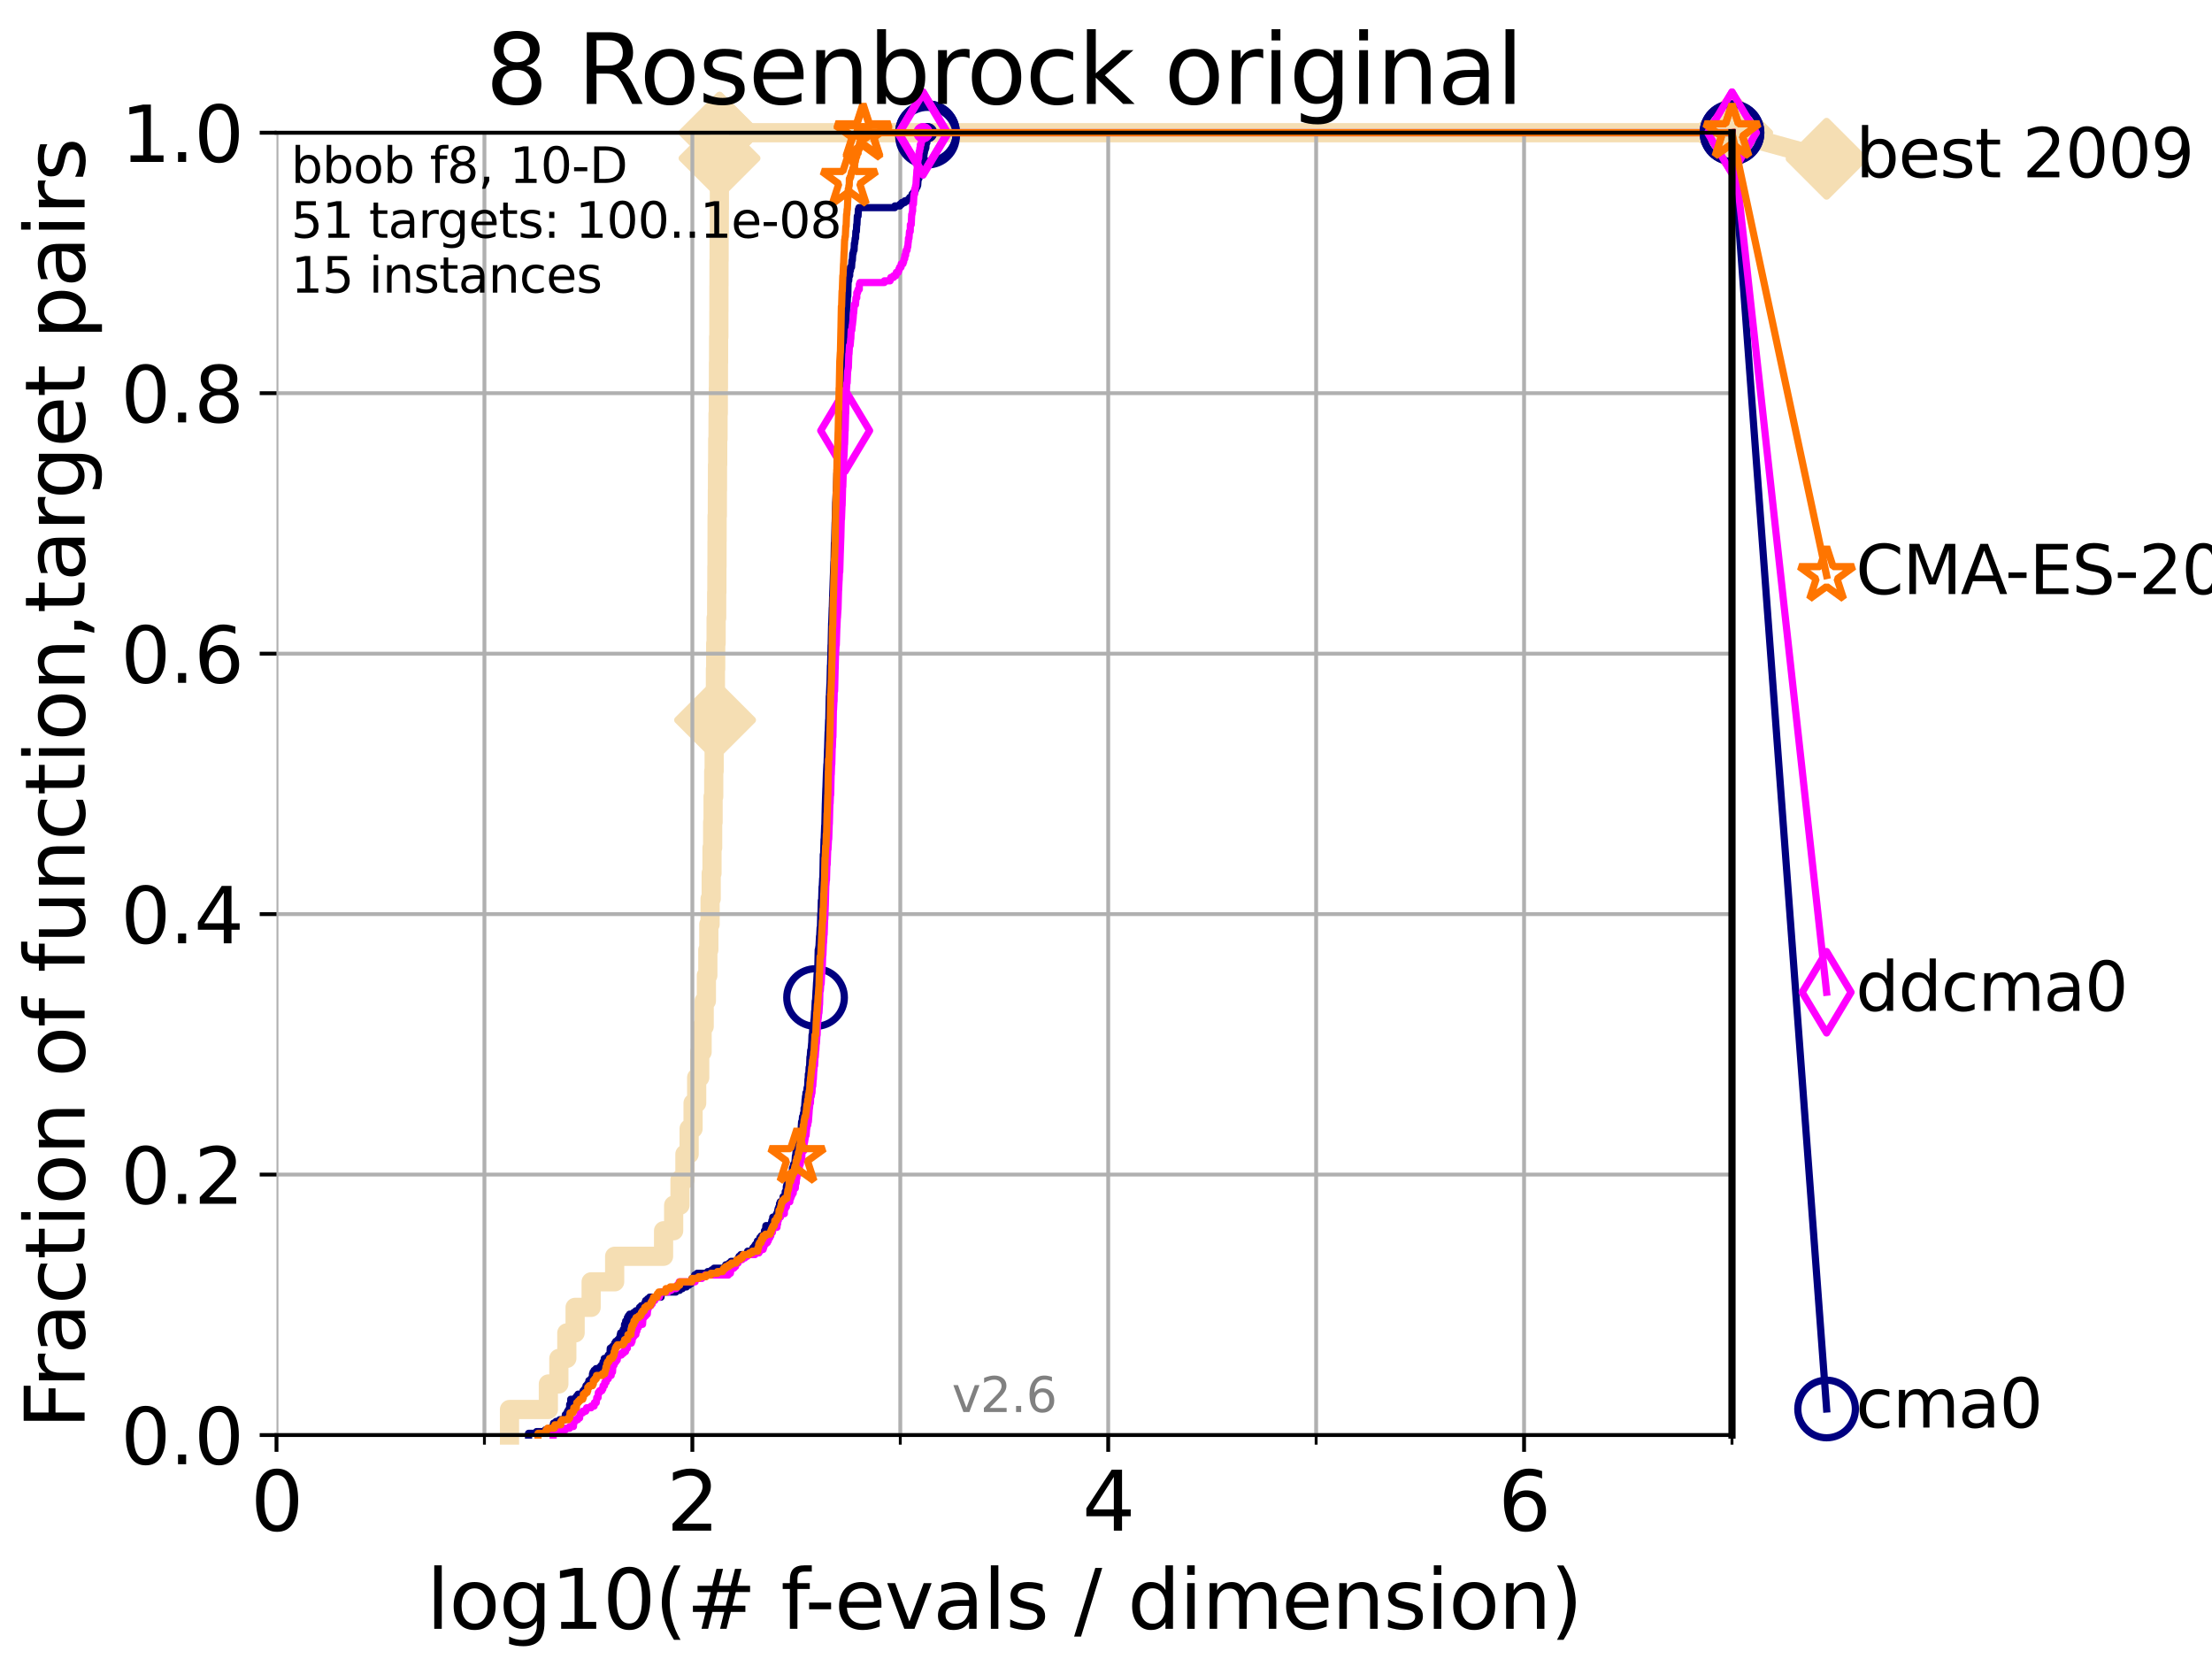<?xml version="1.0" encoding="utf-8" standalone="no"?>
<!DOCTYPE svg PUBLIC "-//W3C//DTD SVG 1.1//EN"
  "http://www.w3.org/Graphics/SVG/1.1/DTD/svg11.dtd">
<svg xmlns:xlink="http://www.w3.org/1999/xlink" width="460.8pt" height="345.6pt" viewBox="0 0 460.8 345.6" xmlns="http://www.w3.org/2000/svg" version="1.1">
 <defs>
  <style type="text/css">*{stroke-linejoin: round; stroke-linecap: butt}</style>
 </defs>
 <g id="figure_1">
  <g id="patch_1">
   <path d="M 0 345.6 
L 460.8 345.6 
L 460.8 0 
L 0 0 
z
" style="fill: #ffffff"/>
  </g>
  <g id="axes_1">
   <g id="patch_2">
    <path d="M 57.6 298.944 
L 360.806 298.944 
L 360.806 27.648 
L 57.6 27.648 
z
" style="fill: #ffffff"/>
   </g>
   <g id="line2d_1">
    <path d="M 106.138 298.944 
L 106.138 293.624 
L 114.234 293.624 
L 114.234 288.305 
L 116.419 288.305 
L 116.419 282.985 
L 118.077 282.985 
L 118.077 277.666 
L 119.808 277.666 
L 119.808 272.346 
L 123.145 272.346 
L 123.145 267.027 
L 128.045 267.027 
L 128.045 261.707 
L 138.233 261.707 
L 138.233 256.388 
L 140.336 256.388 
L 140.336 251.068 
L 141.654 251.068 
L 141.654 245.749 
L 142.682 245.749 
L 142.682 240.429 
L 143.56 240.429 
L 143.56 235.11 
L 144.38 235.11 
L 144.38 229.79 
L 145.13 229.79 
L 145.13 224.471 
L 145.765 224.471 
L 145.765 219.151 
L 146.261 219.151 
L 146.261 213.832 
L 146.695 213.832 
L 146.695 208.512 
L 147.152 208.512 
L 147.152 203.192 
L 147.455 203.192 
L 147.455 197.873 
L 147.66 197.873 
L 147.66 192.553 
L 147.925 192.553 
L 147.925 187.234 
L 148.155 187.234 
L 148.155 181.914 
L 148.322 181.914 
L 148.322 176.595 
L 148.458 176.595 
L 148.458 171.275 
L 148.548 171.275 
L 148.548 165.956 
L 148.682 165.956 
L 148.682 160.636 
L 148.771 160.636 
L 148.771 155.317 
L 148.904 155.317 
L 148.904 149.997 
L 148.962 149.997 
L 148.962 144.678 
L 149.035 144.678 
L 149.035 139.358 
L 149.093 139.358 
L 149.093 134.039 
L 149.18 134.039 
L 149.18 128.719 
L 149.296 128.719 
L 149.296 123.4 
L 149.339 123.4 
L 149.339 118.08 
L 149.367 118.08 
L 149.367 112.76 
L 149.382 112.76 
L 149.382 107.441 
L 149.439 107.441 
L 149.439 102.121 
L 149.467 102.121 
L 149.467 96.802 
L 149.51 96.802 
L 149.51 91.482 
L 149.581 91.482 
L 149.581 86.163 
L 149.637 86.163 
L 149.637 80.843 
L 149.666 80.843 
L 149.666 75.524 
L 149.694 75.524 
L 149.694 70.204 
L 149.75 70.204 
L 149.75 64.885 
L 149.764 64.885 
L 149.764 59.565 
L 149.778 59.565 
L 149.778 54.246 
L 149.806 54.246 
L 149.806 48.926 
L 149.848 48.926 
L 149.848 43.607 
L 149.862 43.607 
L 149.862 38.287 
L 149.876 38.287 
L 149.876 32.968 
L 149.89 32.968 
L 149.89 27.648 
L 360.806 27.648 
" style="fill: none; stroke: #f5deb3; stroke-width: 4; stroke-linecap: square"/>
   </g>
   <g id="line2d_2">
    <defs>
     <path id="ma6607b9a4c" d="M -0 7.778 
L 7.778 0 
L 0 -7.778 
L -7.778 -0 
z
" style="stroke: #f5deb3; stroke-width: 1.5; stroke-linejoin: miter"/>
    </defs>
    <g>
     <use xlink:href="#ma6607b9a4c" x="148.962" y="149.997" style="fill: #f5deb3; stroke: #f5deb3; stroke-width: 1.5; stroke-linejoin: miter"/>
     <use xlink:href="#ma6607b9a4c" x="149.89" y="32.968" style="fill: #f5deb3; stroke: #f5deb3; stroke-width: 1.5; stroke-linejoin: miter"/>
     <use xlink:href="#ma6607b9a4c" x="149.89" y="27.648" style="fill: #f5deb3; stroke: #f5deb3; stroke-width: 1.5; stroke-linejoin: miter"/>
     <use xlink:href="#ma6607b9a4c" x="149.89" y="27.648" style="fill: #f5deb3; stroke: #f5deb3; stroke-width: 1.5; stroke-linejoin: miter"/>
     <use xlink:href="#ma6607b9a4c" x="360.806" y="27.648" style="fill: #f5deb3; stroke: #f5deb3; stroke-width: 1.5; stroke-linejoin: miter"/>
    </g>
   </g>
   <g id="line2d_3">
    <path style="fill: none; stroke: #f5deb3; stroke-width: 4; stroke-linecap: square"/>
    <g/>
   </g>
   <g id="line2d_4">
    <path d="M 360.806 27.648 
L 380.515 33.074 
" style="fill: none; stroke: #f5deb3; stroke-width: 4; stroke-linecap: square"/>
    <g>
     <use xlink:href="#ma6607b9a4c" x="360.806" y="27.648" style="fill: #f5deb3; stroke: #f5deb3; stroke-width: 1.5; stroke-linejoin: miter"/>
     <use xlink:href="#ma6607b9a4c" x="380.515" y="33.074" style="fill: #f5deb3; stroke: #f5deb3; stroke-width: 1.5; stroke-linejoin: miter"/>
    </g>
   </g>
   <g id="matplotlib.axis_1">
    <g id="xtick_1">
     <g id="line2d_5">
      <path d="M 57.6 298.944 
L 57.6 27.648 
" clip-path="url(#p08d1e4832a)" style="fill: none; stroke: #b0b0b0; stroke-width: 0.8; stroke-linecap: square"/>
     </g>
     <g id="line2d_6">
      <defs>
       <path id="m1f93e9450d" d="M 0 0 
L 0 3.5 
" style="stroke: #000000; stroke-width: 0.8"/>
      </defs>
      <g>
       <use xlink:href="#m1f93e9450d" x="57.6" y="298.944" style="stroke: #000000; stroke-width: 0.8"/>
      </g>
     </g>
     <g id="text_1">
      <!-- 0 -->
      <g transform="translate(52.192 318.861)scale(0.17 -0.17)">
       <defs>
        <path id="DejaVuSans-30" d="M 2034 4250 
Q 1547 4250 1301 3770 
Q 1056 3291 1056 2328 
Q 1056 1369 1301 889 
Q 1547 409 2034 409 
Q 2525 409 2770 889 
Q 3016 1369 3016 2328 
Q 3016 3291 2770 3770 
Q 2525 4250 2034 4250 
z
M 2034 4750 
Q 2819 4750 3233 4129 
Q 3647 3509 3647 2328 
Q 3647 1150 3233 529 
Q 2819 -91 2034 -91 
Q 1250 -91 836 529 
Q 422 1150 422 2328 
Q 422 3509 836 4129 
Q 1250 4750 2034 4750 
z
" transform="scale(0.016)"/>
       </defs>
       <use xlink:href="#DejaVuSans-30"/>
      </g>
     </g>
    </g>
    <g id="xtick_2">
     <g id="line2d_7">
      <path d="M 144.23 298.944 
L 144.23 27.648 
" clip-path="url(#p08d1e4832a)" style="fill: none; stroke: #b0b0b0; stroke-width: 0.8; stroke-linecap: square"/>
     </g>
     <g id="line2d_8">
      <g>
       <use xlink:href="#m1f93e9450d" x="144.23" y="298.944" style="stroke: #000000; stroke-width: 0.8"/>
      </g>
     </g>
     <g id="text_2">
      <!-- 2 -->
      <g transform="translate(138.822 318.861)scale(0.17 -0.17)">
       <defs>
        <path id="DejaVuSans-32" d="M 1228 531 
L 3431 531 
L 3431 0 
L 469 0 
L 469 531 
Q 828 903 1448 1529 
Q 2069 2156 2228 2338 
Q 2531 2678 2651 2914 
Q 2772 3150 2772 3378 
Q 2772 3750 2511 3984 
Q 2250 4219 1831 4219 
Q 1534 4219 1204 4116 
Q 875 4013 500 3803 
L 500 4441 
Q 881 4594 1212 4672 
Q 1544 4750 1819 4750 
Q 2544 4750 2975 4387 
Q 3406 4025 3406 3419 
Q 3406 3131 3298 2873 
Q 3191 2616 2906 2266 
Q 2828 2175 2409 1742 
Q 1991 1309 1228 531 
z
" transform="scale(0.016)"/>
       </defs>
       <use xlink:href="#DejaVuSans-32"/>
      </g>
     </g>
    </g>
    <g id="xtick_3">
     <g id="line2d_9">
      <path d="M 230.861 298.944 
L 230.861 27.648 
" clip-path="url(#p08d1e4832a)" style="fill: none; stroke: #b0b0b0; stroke-width: 0.8; stroke-linecap: square"/>
     </g>
     <g id="line2d_10">
      <g>
       <use xlink:href="#m1f93e9450d" x="230.861" y="298.944" style="stroke: #000000; stroke-width: 0.8"/>
      </g>
     </g>
     <g id="text_3">
      <!-- 4 -->
      <g transform="translate(225.453 318.861)scale(0.17 -0.17)">
       <defs>
        <path id="DejaVuSans-34" d="M 2419 4116 
L 825 1625 
L 2419 1625 
L 2419 4116 
z
M 2253 4666 
L 3047 4666 
L 3047 1625 
L 3713 1625 
L 3713 1100 
L 3047 1100 
L 3047 0 
L 2419 0 
L 2419 1100 
L 313 1100 
L 313 1709 
L 2253 4666 
z
" transform="scale(0.016)"/>
       </defs>
       <use xlink:href="#DejaVuSans-34"/>
      </g>
     </g>
    </g>
    <g id="xtick_4">
     <g id="line2d_11">
      <path d="M 317.491 298.944 
L 317.491 27.648 
" clip-path="url(#p08d1e4832a)" style="fill: none; stroke: #b0b0b0; stroke-width: 0.8; stroke-linecap: square"/>
     </g>
     <g id="line2d_12">
      <g>
       <use xlink:href="#m1f93e9450d" x="317.491" y="298.944" style="stroke: #000000; stroke-width: 0.8"/>
      </g>
     </g>
     <g id="text_4">
      <!-- 6 -->
      <g transform="translate(312.083 318.861)scale(0.17 -0.17)">
       <defs>
        <path id="DejaVuSans-36" d="M 2113 2584 
Q 1688 2584 1439 2293 
Q 1191 2003 1191 1497 
Q 1191 994 1439 701 
Q 1688 409 2113 409 
Q 2538 409 2786 701 
Q 3034 994 3034 1497 
Q 3034 2003 2786 2293 
Q 2538 2584 2113 2584 
z
M 3366 4563 
L 3366 3988 
Q 3128 4100 2886 4159 
Q 2644 4219 2406 4219 
Q 1781 4219 1451 3797 
Q 1122 3375 1075 2522 
Q 1259 2794 1537 2939 
Q 1816 3084 2150 3084 
Q 2853 3084 3261 2657 
Q 3669 2231 3669 1497 
Q 3669 778 3244 343 
Q 2819 -91 2113 -91 
Q 1303 -91 875 529 
Q 447 1150 447 2328 
Q 447 3434 972 4092 
Q 1497 4750 2381 4750 
Q 2619 4750 2861 4703 
Q 3103 4656 3366 4563 
z
" transform="scale(0.016)"/>
       </defs>
       <use xlink:href="#DejaVuSans-36"/>
      </g>
     </g>
    </g>
    <g id="xtick_5">
     <g id="line2d_13">
      <path d="M 100.915 298.944 
L 100.915 27.648 
" clip-path="url(#p08d1e4832a)" style="fill: none; stroke: #b0b0b0; stroke-width: 0.8; stroke-linecap: square"/>
     </g>
     <g id="line2d_14">
      <defs>
       <path id="m38d28a21a8" d="M 0 0 
L 0 2 
" style="stroke: #000000; stroke-width: 0.6"/>
      </defs>
      <g>
       <use xlink:href="#m38d28a21a8" x="100.915" y="298.944" style="stroke: #000000; stroke-width: 0.6"/>
      </g>
     </g>
    </g>
    <g id="xtick_6">
     <g id="line2d_15">
      <path d="M 187.546 298.944 
L 187.546 27.648 
" clip-path="url(#p08d1e4832a)" style="fill: none; stroke: #b0b0b0; stroke-width: 0.8; stroke-linecap: square"/>
     </g>
     <g id="line2d_16">
      <g>
       <use xlink:href="#m38d28a21a8" x="187.546" y="298.944" style="stroke: #000000; stroke-width: 0.6"/>
      </g>
     </g>
    </g>
    <g id="xtick_7">
     <g id="line2d_17">
      <path d="M 274.176 298.944 
L 274.176 27.648 
" clip-path="url(#p08d1e4832a)" style="fill: none; stroke: #b0b0b0; stroke-width: 0.8; stroke-linecap: square"/>
     </g>
     <g id="line2d_18">
      <g>
       <use xlink:href="#m38d28a21a8" x="274.176" y="298.944" style="stroke: #000000; stroke-width: 0.6"/>
      </g>
     </g>
    </g>
    <g id="xtick_8">
     <g id="line2d_19">
      <path d="M 360.806 298.944 
L 360.806 27.648 
" clip-path="url(#p08d1e4832a)" style="fill: none; stroke: #b0b0b0; stroke-width: 0.8; stroke-linecap: square"/>
     </g>
     <g id="line2d_20">
      <g>
       <use xlink:href="#m38d28a21a8" x="360.806" y="298.944" style="stroke: #000000; stroke-width: 0.6"/>
      </g>
     </g>
    </g>
    <g id="text_5">
     <!-- log10(# f-evals / dimension) -->
     <g transform="translate(88.823 339.314)scale(0.17 -0.17)">
      <defs>
       <path id="DejaVuSans-6c" d="M 603 4863 
L 1178 4863 
L 1178 0 
L 603 0 
L 603 4863 
z
" transform="scale(0.016)"/>
       <path id="DejaVuSans-6f" d="M 1959 3097 
Q 1497 3097 1228 2736 
Q 959 2375 959 1747 
Q 959 1119 1226 758 
Q 1494 397 1959 397 
Q 2419 397 2687 759 
Q 2956 1122 2956 1747 
Q 2956 2369 2687 2733 
Q 2419 3097 1959 3097 
z
M 1959 3584 
Q 2709 3584 3137 3096 
Q 3566 2609 3566 1747 
Q 3566 888 3137 398 
Q 2709 -91 1959 -91 
Q 1206 -91 779 398 
Q 353 888 353 1747 
Q 353 2609 779 3096 
Q 1206 3584 1959 3584 
z
" transform="scale(0.016)"/>
       <path id="DejaVuSans-67" d="M 2906 1791 
Q 2906 2416 2648 2759 
Q 2391 3103 1925 3103 
Q 1463 3103 1205 2759 
Q 947 2416 947 1791 
Q 947 1169 1205 825 
Q 1463 481 1925 481 
Q 2391 481 2648 825 
Q 2906 1169 2906 1791 
z
M 3481 434 
Q 3481 -459 3084 -895 
Q 2688 -1331 1869 -1331 
Q 1566 -1331 1297 -1286 
Q 1028 -1241 775 -1147 
L 775 -588 
Q 1028 -725 1275 -790 
Q 1522 -856 1778 -856 
Q 2344 -856 2625 -561 
Q 2906 -266 2906 331 
L 2906 616 
Q 2728 306 2450 153 
Q 2172 0 1784 0 
Q 1141 0 747 490 
Q 353 981 353 1791 
Q 353 2603 747 3093 
Q 1141 3584 1784 3584 
Q 2172 3584 2450 3431 
Q 2728 3278 2906 2969 
L 2906 3500 
L 3481 3500 
L 3481 434 
z
" transform="scale(0.016)"/>
       <path id="DejaVuSans-31" d="M 794 531 
L 1825 531 
L 1825 4091 
L 703 3866 
L 703 4441 
L 1819 4666 
L 2450 4666 
L 2450 531 
L 3481 531 
L 3481 0 
L 794 0 
L 794 531 
z
" transform="scale(0.016)"/>
       <path id="DejaVuSans-28" d="M 1984 4856 
Q 1566 4138 1362 3434 
Q 1159 2731 1159 2009 
Q 1159 1288 1364 580 
Q 1569 -128 1984 -844 
L 1484 -844 
Q 1016 -109 783 600 
Q 550 1309 550 2009 
Q 550 2706 781 3412 
Q 1013 4119 1484 4856 
L 1984 4856 
z
" transform="scale(0.016)"/>
       <path id="DejaVuSans-23" d="M 3272 2816 
L 2363 2816 
L 2100 1772 
L 3016 1772 
L 3272 2816 
z
M 2803 4594 
L 2478 3297 
L 3391 3297 
L 3719 4594 
L 4219 4594 
L 3897 3297 
L 4872 3297 
L 4872 2816 
L 3775 2816 
L 3519 1772 
L 4513 1772 
L 4513 1294 
L 3397 1294 
L 3072 0 
L 2572 0 
L 2894 1294 
L 1978 1294 
L 1656 0 
L 1153 0 
L 1478 1294 
L 494 1294 
L 494 1772 
L 1594 1772 
L 1856 2816 
L 850 2816 
L 850 3297 
L 1978 3297 
L 2297 4594 
L 2803 4594 
z
" transform="scale(0.016)"/>
       <path id="DejaVuSans-20" transform="scale(0.016)"/>
       <path id="DejaVuSans-66" d="M 2375 4863 
L 2375 4384 
L 1825 4384 
Q 1516 4384 1395 4259 
Q 1275 4134 1275 3809 
L 1275 3500 
L 2222 3500 
L 2222 3053 
L 1275 3053 
L 1275 0 
L 697 0 
L 697 3053 
L 147 3053 
L 147 3500 
L 697 3500 
L 697 3744 
Q 697 4328 969 4595 
Q 1241 4863 1831 4863 
L 2375 4863 
z
" transform="scale(0.016)"/>
       <path id="DejaVuSans-2d" d="M 313 2009 
L 1997 2009 
L 1997 1497 
L 313 1497 
L 313 2009 
z
" transform="scale(0.016)"/>
       <path id="DejaVuSans-65" d="M 3597 1894 
L 3597 1613 
L 953 1613 
Q 991 1019 1311 708 
Q 1631 397 2203 397 
Q 2534 397 2845 478 
Q 3156 559 3463 722 
L 3463 178 
Q 3153 47 2828 -22 
Q 2503 -91 2169 -91 
Q 1331 -91 842 396 
Q 353 884 353 1716 
Q 353 2575 817 3079 
Q 1281 3584 2069 3584 
Q 2775 3584 3186 3129 
Q 3597 2675 3597 1894 
z
M 3022 2063 
Q 3016 2534 2758 2815 
Q 2500 3097 2075 3097 
Q 1594 3097 1305 2825 
Q 1016 2553 972 2059 
L 3022 2063 
z
" transform="scale(0.016)"/>
       <path id="DejaVuSans-76" d="M 191 3500 
L 800 3500 
L 1894 563 
L 2988 3500 
L 3597 3500 
L 2284 0 
L 1503 0 
L 191 3500 
z
" transform="scale(0.016)"/>
       <path id="DejaVuSans-61" d="M 2194 1759 
Q 1497 1759 1228 1600 
Q 959 1441 959 1056 
Q 959 750 1161 570 
Q 1363 391 1709 391 
Q 2188 391 2477 730 
Q 2766 1069 2766 1631 
L 2766 1759 
L 2194 1759 
z
M 3341 1997 
L 3341 0 
L 2766 0 
L 2766 531 
Q 2569 213 2275 61 
Q 1981 -91 1556 -91 
Q 1019 -91 701 211 
Q 384 513 384 1019 
Q 384 1609 779 1909 
Q 1175 2209 1959 2209 
L 2766 2209 
L 2766 2266 
Q 2766 2663 2505 2880 
Q 2244 3097 1772 3097 
Q 1472 3097 1187 3025 
Q 903 2953 641 2809 
L 641 3341 
Q 956 3463 1253 3523 
Q 1550 3584 1831 3584 
Q 2591 3584 2966 3190 
Q 3341 2797 3341 1997 
z
" transform="scale(0.016)"/>
       <path id="DejaVuSans-73" d="M 2834 3397 
L 2834 2853 
Q 2591 2978 2328 3040 
Q 2066 3103 1784 3103 
Q 1356 3103 1142 2972 
Q 928 2841 928 2578 
Q 928 2378 1081 2264 
Q 1234 2150 1697 2047 
L 1894 2003 
Q 2506 1872 2764 1633 
Q 3022 1394 3022 966 
Q 3022 478 2636 193 
Q 2250 -91 1575 -91 
Q 1294 -91 989 -36 
Q 684 19 347 128 
L 347 722 
Q 666 556 975 473 
Q 1284 391 1588 391 
Q 1994 391 2212 530 
Q 2431 669 2431 922 
Q 2431 1156 2273 1281 
Q 2116 1406 1581 1522 
L 1381 1569 
Q 847 1681 609 1914 
Q 372 2147 372 2553 
Q 372 3047 722 3315 
Q 1072 3584 1716 3584 
Q 2034 3584 2315 3537 
Q 2597 3491 2834 3397 
z
" transform="scale(0.016)"/>
       <path id="DejaVuSans-2f" d="M 1625 4666 
L 2156 4666 
L 531 -594 
L 0 -594 
L 1625 4666 
z
" transform="scale(0.016)"/>
       <path id="DejaVuSans-64" d="M 2906 2969 
L 2906 4863 
L 3481 4863 
L 3481 0 
L 2906 0 
L 2906 525 
Q 2725 213 2448 61 
Q 2172 -91 1784 -91 
Q 1150 -91 751 415 
Q 353 922 353 1747 
Q 353 2572 751 3078 
Q 1150 3584 1784 3584 
Q 2172 3584 2448 3432 
Q 2725 3281 2906 2969 
z
M 947 1747 
Q 947 1113 1208 752 
Q 1469 391 1925 391 
Q 2381 391 2643 752 
Q 2906 1113 2906 1747 
Q 2906 2381 2643 2742 
Q 2381 3103 1925 3103 
Q 1469 3103 1208 2742 
Q 947 2381 947 1747 
z
" transform="scale(0.016)"/>
       <path id="DejaVuSans-69" d="M 603 3500 
L 1178 3500 
L 1178 0 
L 603 0 
L 603 3500 
z
M 603 4863 
L 1178 4863 
L 1178 4134 
L 603 4134 
L 603 4863 
z
" transform="scale(0.016)"/>
       <path id="DejaVuSans-6d" d="M 3328 2828 
Q 3544 3216 3844 3400 
Q 4144 3584 4550 3584 
Q 5097 3584 5394 3201 
Q 5691 2819 5691 2113 
L 5691 0 
L 5113 0 
L 5113 2094 
Q 5113 2597 4934 2840 
Q 4756 3084 4391 3084 
Q 3944 3084 3684 2787 
Q 3425 2491 3425 1978 
L 3425 0 
L 2847 0 
L 2847 2094 
Q 2847 2600 2669 2842 
Q 2491 3084 2119 3084 
Q 1678 3084 1418 2786 
Q 1159 2488 1159 1978 
L 1159 0 
L 581 0 
L 581 3500 
L 1159 3500 
L 1159 2956 
Q 1356 3278 1631 3431 
Q 1906 3584 2284 3584 
Q 2666 3584 2933 3390 
Q 3200 3197 3328 2828 
z
" transform="scale(0.016)"/>
       <path id="DejaVuSans-6e" d="M 3513 2113 
L 3513 0 
L 2938 0 
L 2938 2094 
Q 2938 2591 2744 2837 
Q 2550 3084 2163 3084 
Q 1697 3084 1428 2787 
Q 1159 2491 1159 1978 
L 1159 0 
L 581 0 
L 581 3500 
L 1159 3500 
L 1159 2956 
Q 1366 3272 1645 3428 
Q 1925 3584 2291 3584 
Q 2894 3584 3203 3211 
Q 3513 2838 3513 2113 
z
" transform="scale(0.016)"/>
       <path id="DejaVuSans-29" d="M 513 4856 
L 1013 4856 
Q 1481 4119 1714 3412 
Q 1947 2706 1947 2009 
Q 1947 1309 1714 600 
Q 1481 -109 1013 -844 
L 513 -844 
Q 928 -128 1133 580 
Q 1338 1288 1338 2009 
Q 1338 2731 1133 3434 
Q 928 4138 513 4856 
z
" transform="scale(0.016)"/>
      </defs>
      <use xlink:href="#DejaVuSans-6c"/>
      <use xlink:href="#DejaVuSans-6f" x="27.783"/>
      <use xlink:href="#DejaVuSans-67" x="88.965"/>
      <use xlink:href="#DejaVuSans-31" x="152.441"/>
      <use xlink:href="#DejaVuSans-30" x="216.064"/>
      <use xlink:href="#DejaVuSans-28" x="279.688"/>
      <use xlink:href="#DejaVuSans-23" x="318.701"/>
      <use xlink:href="#DejaVuSans-20" x="402.49"/>
      <use xlink:href="#DejaVuSans-66" x="434.277"/>
      <use xlink:href="#DejaVuSans-2d" x="463.982"/>
      <use xlink:href="#DejaVuSans-65" x="500.066"/>
      <use xlink:href="#DejaVuSans-76" x="561.59"/>
      <use xlink:href="#DejaVuSans-61" x="620.77"/>
      <use xlink:href="#DejaVuSans-6c" x="682.049"/>
      <use xlink:href="#DejaVuSans-73" x="709.832"/>
      <use xlink:href="#DejaVuSans-20" x="761.932"/>
      <use xlink:href="#DejaVuSans-2f" x="793.719"/>
      <use xlink:href="#DejaVuSans-20" x="827.41"/>
      <use xlink:href="#DejaVuSans-64" x="859.197"/>
      <use xlink:href="#DejaVuSans-69" x="922.674"/>
      <use xlink:href="#DejaVuSans-6d" x="950.457"/>
      <use xlink:href="#DejaVuSans-65" x="1047.869"/>
      <use xlink:href="#DejaVuSans-6e" x="1109.393"/>
      <use xlink:href="#DejaVuSans-73" x="1172.771"/>
      <use xlink:href="#DejaVuSans-69" x="1224.871"/>
      <use xlink:href="#DejaVuSans-6f" x="1252.654"/>
      <use xlink:href="#DejaVuSans-6e" x="1313.836"/>
      <use xlink:href="#DejaVuSans-29" x="1377.215"/>
     </g>
    </g>
   </g>
   <g id="matplotlib.axis_2">
    <g id="ytick_1">
     <g id="line2d_21">
      <path d="M 57.6 298.944 
L 360.806 298.944 
" clip-path="url(#p08d1e4832a)" style="fill: none; stroke: #b0b0b0; stroke-width: 0.8; stroke-linecap: square"/>
     </g>
     <g id="line2d_22">
      <defs>
       <path id="m7a6daaa06f" d="M 0 0 
L -3.5 0 
" style="stroke: #000000; stroke-width: 0.8"/>
      </defs>
      <g>
       <use xlink:href="#m7a6daaa06f" x="57.6" y="298.944" style="stroke: #000000; stroke-width: 0.8"/>
      </g>
     </g>
     <g id="text_6">
      <!-- 0.0 -->
      <g transform="translate(25.155 305.023)scale(0.16 -0.16)">
       <defs>
        <path id="DejaVuSans-2e" d="M 684 794 
L 1344 794 
L 1344 0 
L 684 0 
L 684 794 
z
" transform="scale(0.016)"/>
       </defs>
       <use xlink:href="#DejaVuSans-30"/>
       <use xlink:href="#DejaVuSans-2e" x="63.623"/>
       <use xlink:href="#DejaVuSans-30" x="95.41"/>
      </g>
     </g>
    </g>
    <g id="ytick_2">
     <g id="line2d_23">
      <path d="M 57.6 244.685 
L 360.806 244.685 
" clip-path="url(#p08d1e4832a)" style="fill: none; stroke: #b0b0b0; stroke-width: 0.8; stroke-linecap: square"/>
     </g>
     <g id="line2d_24">
      <g>
       <use xlink:href="#m7a6daaa06f" x="57.6" y="244.685" style="stroke: #000000; stroke-width: 0.8"/>
      </g>
     </g>
     <g id="text_7">
      <!-- 0.2 -->
      <g transform="translate(25.155 250.764)scale(0.16 -0.16)">
       <use xlink:href="#DejaVuSans-30"/>
       <use xlink:href="#DejaVuSans-2e" x="63.623"/>
       <use xlink:href="#DejaVuSans-32" x="95.41"/>
      </g>
     </g>
    </g>
    <g id="ytick_3">
     <g id="line2d_25">
      <path d="M 57.6 190.426 
L 360.806 190.426 
" clip-path="url(#p08d1e4832a)" style="fill: none; stroke: #b0b0b0; stroke-width: 0.8; stroke-linecap: square"/>
     </g>
     <g id="line2d_26">
      <g>
       <use xlink:href="#m7a6daaa06f" x="57.6" y="190.426" style="stroke: #000000; stroke-width: 0.8"/>
      </g>
     </g>
     <g id="text_8">
      <!-- 0.4 -->
      <g transform="translate(25.155 196.504)scale(0.16 -0.16)">
       <use xlink:href="#DejaVuSans-30"/>
       <use xlink:href="#DejaVuSans-2e" x="63.623"/>
       <use xlink:href="#DejaVuSans-34" x="95.41"/>
      </g>
     </g>
    </g>
    <g id="ytick_4">
     <g id="line2d_27">
      <path d="M 57.6 136.166 
L 360.806 136.166 
" clip-path="url(#p08d1e4832a)" style="fill: none; stroke: #b0b0b0; stroke-width: 0.8; stroke-linecap: square"/>
     </g>
     <g id="line2d_28">
      <g>
       <use xlink:href="#m7a6daaa06f" x="57.6" y="136.166" style="stroke: #000000; stroke-width: 0.8"/>
      </g>
     </g>
     <g id="text_9">
      <!-- 0.6 -->
      <g transform="translate(25.155 142.245)scale(0.16 -0.16)">
       <use xlink:href="#DejaVuSans-30"/>
       <use xlink:href="#DejaVuSans-2e" x="63.623"/>
       <use xlink:href="#DejaVuSans-36" x="95.41"/>
      </g>
     </g>
    </g>
    <g id="ytick_5">
     <g id="line2d_29">
      <path d="M 57.6 81.907 
L 360.806 81.907 
" clip-path="url(#p08d1e4832a)" style="fill: none; stroke: #b0b0b0; stroke-width: 0.8; stroke-linecap: square"/>
     </g>
     <g id="line2d_30">
      <g>
       <use xlink:href="#m7a6daaa06f" x="57.6" y="81.907" style="stroke: #000000; stroke-width: 0.8"/>
      </g>
     </g>
     <g id="text_10">
      <!-- 0.8 -->
      <g transform="translate(25.155 87.986)scale(0.16 -0.16)">
       <defs>
        <path id="DejaVuSans-38" d="M 2034 2216 
Q 1584 2216 1326 1975 
Q 1069 1734 1069 1313 
Q 1069 891 1326 650 
Q 1584 409 2034 409 
Q 2484 409 2743 651 
Q 3003 894 3003 1313 
Q 3003 1734 2745 1975 
Q 2488 2216 2034 2216 
z
M 1403 2484 
Q 997 2584 770 2862 
Q 544 3141 544 3541 
Q 544 4100 942 4425 
Q 1341 4750 2034 4750 
Q 2731 4750 3128 4425 
Q 3525 4100 3525 3541 
Q 3525 3141 3298 2862 
Q 3072 2584 2669 2484 
Q 3125 2378 3379 2068 
Q 3634 1759 3634 1313 
Q 3634 634 3220 271 
Q 2806 -91 2034 -91 
Q 1263 -91 848 271 
Q 434 634 434 1313 
Q 434 1759 690 2068 
Q 947 2378 1403 2484 
z
M 1172 3481 
Q 1172 3119 1398 2916 
Q 1625 2713 2034 2713 
Q 2441 2713 2670 2916 
Q 2900 3119 2900 3481 
Q 2900 3844 2670 4047 
Q 2441 4250 2034 4250 
Q 1625 4250 1398 4047 
Q 1172 3844 1172 3481 
z
" transform="scale(0.016)"/>
       </defs>
       <use xlink:href="#DejaVuSans-30"/>
       <use xlink:href="#DejaVuSans-2e" x="63.623"/>
       <use xlink:href="#DejaVuSans-38" x="95.41"/>
      </g>
     </g>
    </g>
    <g id="ytick_6">
     <g id="line2d_31">
      <path d="M 57.6 27.648 
L 360.806 27.648 
" clip-path="url(#p08d1e4832a)" style="fill: none; stroke: #b0b0b0; stroke-width: 0.8; stroke-linecap: square"/>
     </g>
     <g id="line2d_32">
      <g>
       <use xlink:href="#m7a6daaa06f" x="57.6" y="27.648" style="stroke: #000000; stroke-width: 0.8"/>
      </g>
     </g>
     <g id="text_11">
      <!-- 1.0 -->
      <g transform="translate(25.155 33.727)scale(0.16 -0.16)">
       <use xlink:href="#DejaVuSans-31"/>
       <use xlink:href="#DejaVuSans-2e" x="63.623"/>
       <use xlink:href="#DejaVuSans-30" x="95.41"/>
      </g>
     </g>
    </g>
    <g id="text_12">
     <!-- Fraction of function,target pairs -->
     <g transform="translate(17.62 297.681)rotate(-90)scale(0.17 -0.17)">
      <defs>
       <path id="DejaVuSans-46" d="M 628 4666 
L 3309 4666 
L 3309 4134 
L 1259 4134 
L 1259 2759 
L 3109 2759 
L 3109 2228 
L 1259 2228 
L 1259 0 
L 628 0 
L 628 4666 
z
" transform="scale(0.016)"/>
       <path id="DejaVuSans-72" d="M 2631 2963 
Q 2534 3019 2420 3045 
Q 2306 3072 2169 3072 
Q 1681 3072 1420 2755 
Q 1159 2438 1159 1844 
L 1159 0 
L 581 0 
L 581 3500 
L 1159 3500 
L 1159 2956 
Q 1341 3275 1631 3429 
Q 1922 3584 2338 3584 
Q 2397 3584 2469 3576 
Q 2541 3569 2628 3553 
L 2631 2963 
z
" transform="scale(0.016)"/>
       <path id="DejaVuSans-63" d="M 3122 3366 
L 3122 2828 
Q 2878 2963 2633 3030 
Q 2388 3097 2138 3097 
Q 1578 3097 1268 2742 
Q 959 2388 959 1747 
Q 959 1106 1268 751 
Q 1578 397 2138 397 
Q 2388 397 2633 464 
Q 2878 531 3122 666 
L 3122 134 
Q 2881 22 2623 -34 
Q 2366 -91 2075 -91 
Q 1284 -91 818 406 
Q 353 903 353 1747 
Q 353 2603 823 3093 
Q 1294 3584 2113 3584 
Q 2378 3584 2631 3529 
Q 2884 3475 3122 3366 
z
" transform="scale(0.016)"/>
       <path id="DejaVuSans-74" d="M 1172 4494 
L 1172 3500 
L 2356 3500 
L 2356 3053 
L 1172 3053 
L 1172 1153 
Q 1172 725 1289 603 
Q 1406 481 1766 481 
L 2356 481 
L 2356 0 
L 1766 0 
Q 1100 0 847 248 
Q 594 497 594 1153 
L 594 3053 
L 172 3053 
L 172 3500 
L 594 3500 
L 594 4494 
L 1172 4494 
z
" transform="scale(0.016)"/>
       <path id="DejaVuSans-75" d="M 544 1381 
L 544 3500 
L 1119 3500 
L 1119 1403 
Q 1119 906 1312 657 
Q 1506 409 1894 409 
Q 2359 409 2629 706 
Q 2900 1003 2900 1516 
L 2900 3500 
L 3475 3500 
L 3475 0 
L 2900 0 
L 2900 538 
Q 2691 219 2414 64 
Q 2138 -91 1772 -91 
Q 1169 -91 856 284 
Q 544 659 544 1381 
z
M 1991 3584 
L 1991 3584 
z
" transform="scale(0.016)"/>
       <path id="DejaVuSans-2c" d="M 750 794 
L 1409 794 
L 1409 256 
L 897 -744 
L 494 -744 
L 750 256 
L 750 794 
z
" transform="scale(0.016)"/>
       <path id="DejaVuSans-70" d="M 1159 525 
L 1159 -1331 
L 581 -1331 
L 581 3500 
L 1159 3500 
L 1159 2969 
Q 1341 3281 1617 3432 
Q 1894 3584 2278 3584 
Q 2916 3584 3314 3078 
Q 3713 2572 3713 1747 
Q 3713 922 3314 415 
Q 2916 -91 2278 -91 
Q 1894 -91 1617 61 
Q 1341 213 1159 525 
z
M 3116 1747 
Q 3116 2381 2855 2742 
Q 2594 3103 2138 3103 
Q 1681 3103 1420 2742 
Q 1159 2381 1159 1747 
Q 1159 1113 1420 752 
Q 1681 391 2138 391 
Q 2594 391 2855 752 
Q 3116 1113 3116 1747 
z
" transform="scale(0.016)"/>
      </defs>
      <use xlink:href="#DejaVuSans-46"/>
      <use xlink:href="#DejaVuSans-72" x="50.27"/>
      <use xlink:href="#DejaVuSans-61" x="91.383"/>
      <use xlink:href="#DejaVuSans-63" x="152.662"/>
      <use xlink:href="#DejaVuSans-74" x="207.643"/>
      <use xlink:href="#DejaVuSans-69" x="246.852"/>
      <use xlink:href="#DejaVuSans-6f" x="274.635"/>
      <use xlink:href="#DejaVuSans-6e" x="335.816"/>
      <use xlink:href="#DejaVuSans-20" x="399.195"/>
      <use xlink:href="#DejaVuSans-6f" x="430.982"/>
      <use xlink:href="#DejaVuSans-66" x="492.164"/>
      <use xlink:href="#DejaVuSans-20" x="527.369"/>
      <use xlink:href="#DejaVuSans-66" x="559.156"/>
      <use xlink:href="#DejaVuSans-75" x="594.361"/>
      <use xlink:href="#DejaVuSans-6e" x="657.74"/>
      <use xlink:href="#DejaVuSans-63" x="721.119"/>
      <use xlink:href="#DejaVuSans-74" x="776.1"/>
      <use xlink:href="#DejaVuSans-69" x="815.309"/>
      <use xlink:href="#DejaVuSans-6f" x="843.092"/>
      <use xlink:href="#DejaVuSans-6e" x="904.273"/>
      <use xlink:href="#DejaVuSans-2c" x="967.652"/>
      <use xlink:href="#DejaVuSans-74" x="999.439"/>
      <use xlink:href="#DejaVuSans-61" x="1038.648"/>
      <use xlink:href="#DejaVuSans-72" x="1099.928"/>
      <use xlink:href="#DejaVuSans-67" x="1139.291"/>
      <use xlink:href="#DejaVuSans-65" x="1202.768"/>
      <use xlink:href="#DejaVuSans-74" x="1264.291"/>
      <use xlink:href="#DejaVuSans-20" x="1303.5"/>
      <use xlink:href="#DejaVuSans-70" x="1335.287"/>
      <use xlink:href="#DejaVuSans-61" x="1398.764"/>
      <use xlink:href="#DejaVuSans-69" x="1460.043"/>
      <use xlink:href="#DejaVuSans-72" x="1487.826"/>
      <use xlink:href="#DejaVuSans-73" x="1528.939"/>
     </g>
    </g>
   </g>
   <g id="line2d_33">
    <defs>
     <path id="m406e8da90d" d="M 0 1.5 
C 0.398 1.5 0.779 1.342 1.061 1.061 
C 1.342 0.779 1.5 0.398 1.5 0 
C 1.5 -0.398 1.342 -0.779 1.061 -1.061 
C 0.779 -1.342 0.398 -1.5 0 -1.5 
C -0.398 -1.5 -0.779 -1.342 -1.061 -1.061 
C -1.342 -0.779 -1.5 -0.398 -1.5 0 
C -1.5 0.398 -1.342 0.779 -1.061 1.061 
C -0.779 1.342 -0.398 1.5 0 1.5 
z
" style="stroke: #f5deb3"/>
    </defs>
    <g>
     <use xlink:href="#m406e8da90d" x="149.89" y="27.648" style="fill: #f5deb3; stroke: #f5deb3"/>
     <use xlink:href="#m406e8da90d" x="149.89" y="27.648" style="fill: #f5deb3; stroke: #f5deb3"/>
    </g>
   </g>
   <g id="line2d_34">
    <defs>
     <path id="m14c61a07ff" d="M 0 1.5 
C 0.398 1.5 0.779 1.342 1.061 1.061 
C 1.342 0.779 1.5 0.398 1.5 0 
C 1.5 -0.398 1.342 -0.779 1.061 -1.061 
C 0.779 -1.342 0.398 -1.5 0 -1.5 
C -0.398 -1.5 -0.779 -1.342 -1.061 -1.061 
C -1.342 -0.779 -1.5 -0.398 -1.5 0 
C -1.5 0.398 -1.342 0.779 -1.061 1.061 
C -0.779 1.342 -0.398 1.5 0 1.5 
z
" style="stroke: #000080"/>
    </defs>
    <g>
     <use xlink:href="#m14c61a07ff" x="193.22" y="27.648" style="fill: #000080; stroke: #000080"/>
     <use xlink:href="#m14c61a07ff" x="193.22" y="27.648" style="fill: #000080; stroke: #000080"/>
    </g>
   </g>
   <g id="line2d_35">
    <path d="M 110.106 298.944 
L 110.106 298.589 
L 111.762 298.589 
L 111.762 298.235 
L 113.574 298.235 
L 113.574 297.88 
L 114.51 297.88 
L 114.51 297.525 
L 115.051 297.525 
L 115.051 297.171 
L 115.227 297.171 
L 115.315 296.462 
L 115.833 296.462 
L 115.833 296.107 
L 116.584 296.107 
L 116.584 295.752 
L 117.695 295.752 
L 117.772 294.688 
L 118.077 294.688 
L 118.077 294.334 
L 118.227 294.334 
L 118.227 293.979 
L 118.451 293.979 
L 118.451 293.624 
L 118.672 293.624 
L 118.672 292.561 
L 118.89 292.561 
L 118.89 291.497 
L 119.876 291.497 
L 119.876 291.142 
L 120.149 291.142 
L 120.149 290.787 
L 120.418 290.787 
L 120.418 290.433 
L 121.456 290.433 
L 121.456 289.723 
L 121.769 289.723 
L 121.769 289.369 
L 122.016 289.369 
L 122.077 288.66 
L 122.38 288.66 
L 122.38 288.305 
L 122.678 288.305 
L 122.678 287.596 
L 123.088 287.596 
L 123.088 287.241 
L 123.375 287.241 
L 123.432 286.177 
L 123.545 286.177 
L 123.545 285.822 
L 123.77 285.822 
L 123.77 285.468 
L 124.156 285.468 
L 124.156 285.113 
L 124.959 285.113 
L 124.959 284.759 
L 125.271 284.759 
L 125.271 284.404 
L 125.628 284.404 
L 125.628 283.695 
L 125.88 283.695 
L 125.88 282.985 
L 126.517 282.985 
L 126.517 282.631 
L 126.709 282.631 
L 126.709 282.276 
L 127.041 282.276 
L 127.134 280.858 
L 127.55 280.858 
L 127.55 280.503 
L 128.001 280.503 
L 128.045 279.794 
L 128.266 279.794 
L 128.266 279.439 
L 128.701 279.439 
L 128.701 279.084 
L 128.999 279.084 
L 128.999 278.73 
L 129.125 278.73 
L 129.209 278.021 
L 129.293 278.021 
L 129.293 277.666 
L 129.786 277.666 
L 129.826 276.957 
L 130.067 276.957 
L 130.107 275.893 
L 130.266 275.893 
L 130.345 275.183 
L 130.657 275.183 
L 130.696 274.474 
L 130.888 274.474 
L 130.888 274.12 
L 131.154 274.12 
L 131.154 273.765 
L 132.001 273.765 
L 132.001 273.41 
L 132.464 273.41 
L 132.464 273.056 
L 133.086 273.056 
L 133.086 272.701 
L 133.222 272.701 
L 133.222 272.346 
L 133.59 272.346 
L 133.59 271.992 
L 134.337 271.992 
L 134.368 271.282 
L 134.495 271.282 
L 134.495 270.928 
L 134.901 270.928 
L 134.901 270.573 
L 135.329 270.573 
L 135.329 270.219 
L 137.708 270.219 
L 137.708 269.509 
L 137.841 269.509 
L 137.841 269.155 
L 140.793 269.155 
L 140.793 268.8 
L 141.589 268.8 
L 141.589 268.445 
L 142.165 268.445 
L 142.165 268.091 
L 143.006 268.091 
L 143.006 267.736 
L 143.521 267.736 
L 143.521 267.381 
L 144.022 267.381 
L 144.098 266.672 
L 144.155 266.672 
L 144.155 266.318 
L 144.695 266.318 
L 144.713 265.608 
L 145.22 265.608 
L 145.22 265.254 
L 147.408 265.254 
L 147.408 264.899 
L 148.262 264.899 
L 148.262 264.544 
L 148.756 264.544 
L 148.756 264.19 
L 151.038 264.19 
L 151.038 263.835 
L 151.181 263.835 
L 151.181 263.48 
L 151.895 263.48 
L 151.895 263.126 
L 152.279 263.126 
L 152.279 262.771 
L 153.685 262.771 
L 153.776 262.062 
L 153.967 262.062 
L 153.967 261.707 
L 154.334 261.707 
L 154.334 261.353 
L 155.65 261.353 
L 155.742 260.643 
L 156.784 260.643 
L 156.851 259.934 
L 157.156 259.934 
L 157.156 259.579 
L 157.391 259.579 
L 157.391 259.225 
L 157.725 259.225 
L 157.78 258.516 
L 158.303 258.516 
L 158.303 257.806 
L 158.595 257.806 
L 158.595 257.452 
L 159.165 257.452 
L 159.25 256.388 
L 159.452 256.388 
L 159.552 255.324 
L 160.684 255.324 
L 160.723 254.615 
L 160.801 254.615 
L 160.801 254.26 
L 160.933 254.26 
L 160.987 253.551 
L 161.595 253.551 
L 161.595 253.196 
L 161.766 253.196 
L 161.766 252.841 
L 161.935 252.841 
L 162.009 252.132 
L 162.096 252.132 
L 162.096 251.778 
L 162.234 251.778 
L 162.234 251.423 
L 162.385 251.423 
L 162.392 250.714 
L 162.542 250.714 
L 162.542 250.359 
L 162.998 250.359 
L 163.102 249.65 
L 163.13 249.65 
L 163.13 249.295 
L 163.518 249.295 
L 163.579 248.231 
L 163.766 248.231 
L 163.813 247.167 
L 163.899 247.167 
L 163.899 246.813 
L 164.083 246.813 
L 164.083 246.458 
L 164.233 246.458 
L 164.233 246.103 
L 164.459 246.103 
L 164.543 245.394 
L 164.664 245.394 
L 164.683 244.685 
L 164.991 244.685 
L 165.097 243.266 
L 165.214 243.266 
L 165.319 242.557 
L 165.514 242.557 
L 165.611 241.848 
L 165.629 241.848 
L 165.701 240.784 
L 165.755 240.784 
L 165.851 239.72 
L 166.005 239.72 
L 166.005 239.365 
L 166.193 239.365 
L 166.263 237.947 
L 166.31 237.947 
L 166.31 237.592 
L 166.61 237.592 
L 166.667 236.528 
L 166.77 236.528 
L 166.821 235.464 
L 166.883 235.464 
L 166.99 233.691 
L 167.107 233.691 
L 167.179 232.627 
L 167.307 232.627 
L 167.373 231.918 
L 167.493 231.918 
L 167.504 230.854 
L 167.613 230.854 
L 167.721 229.081 
L 167.738 229.081 
L 167.802 228.372 
L 167.877 228.372 
L 167.888 227.662 
L 168.037 227.662 
L 168.132 226.598 
L 168.238 226.598 
L 168.316 224.825 
L 168.374 224.825 
L 168.395 223.761 
L 168.493 223.761 
L 168.56 222.343 
L 168.648 222.343 
L 168.73 220.215 
L 168.786 220.215 
L 168.883 218.796 
L 168.969 218.796 
L 169.08 217.378 
L 169.1 217.378 
L 169.165 215.605 
L 169.24 215.605 
L 169.349 213.832 
L 169.457 213.832 
L 169.565 212.413 
L 169.6 212.413 
L 169.697 210.64 
L 169.741 210.64 
L 169.832 208.512 
L 169.895 208.512 
L 169.996 206.384 
L 170.015 206.384 
L 170.11 204.611 
L 170.129 204.611 
L 170.224 202.838 
L 170.248 202.838 
L 170.342 201.774 
L 170.365 201.774 
L 170.449 197.873 
L 170.487 197.873 
L 170.593 197.164 
L 170.612 197.164 
L 170.723 195.036 
L 170.764 195.036 
L 170.847 193.263 
L 170.915 193.263 
L 170.979 190.426 
L 171.028 190.426 
L 171.101 187.589 
L 171.173 187.589 
L 171.249 184.751 
L 171.294 184.751 
L 171.378 182.978 
L 171.418 182.978 
L 171.511 178.013 
L 171.582 178.013 
L 171.665 174.822 
L 171.695 174.822 
L 171.804 171.985 
L 171.83 171.985 
L 171.939 167.374 
L 171.943 167.374 
L 172.05 164.183 
L 172.059 164.183 
L 172.166 160.991 
L 172.174 160.991 
L 172.259 159.218 
L 172.289 159.218 
L 172.399 156.026 
L 172.407 156.026 
L 172.512 152.48 
L 172.537 152.48 
L 172.624 149.997 
L 172.654 149.997 
L 172.749 145.032 
L 172.782 145.032 
L 172.889 142.55 
L 172.905 142.55 
L 172.999 138.649 
L 173.028 138.649 
L 173.129 134.393 
L 173.149 134.393 
L 173.25 129.783 
L 173.266 129.783 
L 173.374 126.591 
L 173.39 126.591 
L 173.494 123.045 
L 173.502 123.045 
L 173.613 119.853 
L 173.617 119.853 
L 173.723 117.016 
L 173.746 117.016 
L 173.821 113.115 
L 173.863 113.115 
L 173.972 108.859 
L 173.984 108.859 
L 174.092 104.604 
L 174.103 104.604 
L 174.203 102.476 
L 174.241 102.476 
L 174.352 98.575 
L 174.378 98.575 
L 174.488 95.029 
L 174.521 95.029 
L 174.63 92.546 
L 174.664 92.546 
L 174.764 89 
L 174.79 89 
L 174.89 87.581 
L 174.931 87.581 
L 175.033 85.454 
L 175.059 85.454 
L 175.157 83.326 
L 175.197 83.326 
L 175.284 81.553 
L 175.316 81.553 
L 175.392 79.07 
L 175.431 79.07 
L 175.521 76.942 
L 175.624 76.942 
L 175.726 74.814 
L 175.762 74.814 
L 175.863 71.268 
L 175.891 71.268 
L 175.951 69.85 
L 176.024 69.85 
L 176.121 68.431 
L 176.179 68.431 
L 176.289 65.949 
L 176.299 65.949 
L 176.385 63.821 
L 176.453 63.821 
L 176.544 61.693 
L 176.608 61.693 
L 176.685 58.501 
L 176.799 58.501 
L 176.862 57.437 
L 177.004 57.437 
L 177.034 56.373 
L 177.162 56.373 
L 177.162 55.664 
L 177.389 55.664 
L 177.482 54.246 
L 177.559 54.246 
L 177.639 52.827 
L 177.715 52.827 
L 177.826 52.118 
L 177.917 52.118 
L 177.983 50.699 
L 178.055 50.699 
L 178.151 49.635 
L 178.235 49.635 
L 178.287 48.217 
L 178.401 48.217 
L 178.462 46.798 
L 178.517 46.798 
L 178.598 45.025 
L 178.749 45.025 
L 178.821 43.607 
L 178.949 43.607 
L 178.949 43.252 
L 186.412 43.252 
L 186.412 42.897 
L 187.474 42.897 
L 187.474 42.543 
L 187.874 42.543 
L 187.874 42.188 
L 188.499 42.188 
L 188.499 41.833 
L 189.236 41.833 
L 189.236 41.479 
L 189.514 41.479 
L 189.514 41.124 
L 189.914 41.124 
L 190.02 40.415 
L 190.3 40.415 
L 190.3 40.06 
L 190.536 40.06 
L 190.536 39.706 
L 190.694 39.706 
L 190.694 39.351 
L 190.823 39.351 
L 190.823 38.996 
L 191.035 38.996 
L 191.035 38.642 
L 191.164 38.642 
L 191.269 37.223 
L 191.411 37.223 
L 191.411 36.869 
L 191.568 36.869 
L 191.568 36.514 
L 191.691 36.514 
L 191.76 35.45 
L 191.829 35.45 
L 191.829 35.095 
L 191.977 35.095 
L 192.009 33.677 
L 192.201 33.677 
L 192.277 32.968 
L 192.423 32.968 
L 192.51 31.904 
L 192.556 31.904 
L 192.665 31.194 
L 192.744 31.194 
L 192.744 30.84 
L 192.862 30.84 
L 192.944 29.776 
L 193.074 29.776 
L 193.12 28.357 
L 193.22 28.357 
L 193.22 27.648 
L 360.806 27.648 
L 360.806 27.648 
" style="fill: none; stroke: #000080; stroke-width: 1.5; stroke-linecap: square"/>
   </g>
   <g id="line2d_36">
    <defs>
     <path id="m0311dd7726" d="M 0 6 
C 1.591 6 3.117 5.368 4.243 4.243 
C 5.368 3.117 6 1.591 6 0 
C 6 -1.591 5.368 -3.117 4.243 -4.243 
C 3.117 -5.368 1.591 -6 0 -6 
C -1.591 -6 -3.117 -5.368 -4.243 -4.243 
C -5.368 -3.117 -6 -1.591 -6 0 
C -6 1.591 -5.368 3.117 -4.243 4.243 
C -3.117 5.368 -1.591 6 0 6 
z
" style="stroke: #000080; stroke-width: 1.5"/>
    </defs>
    <g>
     <use xlink:href="#m0311dd7726" x="169.895" y="207.803" style="fill-opacity: 0; stroke: #000080; stroke-width: 1.5"/>
     <use xlink:href="#m0311dd7726" x="193.22" y="28.357" style="fill-opacity: 0; stroke: #000080; stroke-width: 1.5"/>
     <use xlink:href="#m0311dd7726" x="193.22" y="27.648" style="fill-opacity: 0; stroke: #000080; stroke-width: 1.5"/>
     <use xlink:href="#m0311dd7726" x="193.22" y="27.648" style="fill-opacity: 0; stroke: #000080; stroke-width: 1.5"/>
     <use xlink:href="#m0311dd7726" x="360.806" y="27.648" style="fill-opacity: 0; stroke: #000080; stroke-width: 1.5"/>
    </g>
   </g>
   <g id="line2d_37">
    <path style="fill: none; stroke: #000080; stroke-width: 1.5; stroke-linecap: square"/>
    <g/>
   </g>
   <g id="line2d_38">
    <defs>
     <path id="m4df2219dd0" d="M 0 1.5 
C 0.398 1.5 0.779 1.342 1.061 1.061 
C 1.342 0.779 1.5 0.398 1.5 0 
C 1.5 -0.398 1.342 -0.779 1.061 -1.061 
C 0.779 -1.342 0.398 -1.5 0 -1.5 
C -0.398 -1.5 -0.779 -1.342 -1.061 -1.061 
C -1.342 -0.779 -1.5 -0.398 -1.5 0 
C -1.5 0.398 -1.342 0.779 -1.061 1.061 
C -0.779 1.342 -0.398 1.5 0 1.5 
z
" style="stroke: #ff00ff"/>
    </defs>
    <g>
     <use xlink:href="#m4df2219dd0" x="192.289" y="27.648" style="fill: #ff00ff; stroke: #ff00ff"/>
     <use xlink:href="#m4df2219dd0" x="192.289" y="27.648" style="fill: #ff00ff; stroke: #ff00ff"/>
    </g>
   </g>
   <g id="line2d_39">
    <path d="M 115.227 298.944 
L 115.227 298.589 
L 115.576 298.589 
L 115.576 298.235 
L 116.419 298.235 
L 116.419 297.88 
L 117.772 297.88 
L 117.772 297.525 
L 118.672 297.525 
L 118.672 297.171 
L 119.46 297.171 
L 119.53 296.107 
L 119.808 296.107 
L 119.808 295.752 
L 120.351 295.752 
L 120.351 295.398 
L 120.748 295.398 
L 120.814 294.334 
L 121.393 294.334 
L 121.393 293.979 
L 122.016 293.979 
L 122.016 293.624 
L 122.199 293.624 
L 122.199 293.27 
L 123.145 293.27 
L 123.145 292.915 
L 123.77 292.915 
L 123.825 292.206 
L 124.211 292.206 
L 124.32 291.142 
L 124.589 291.142 
L 124.642 290.078 
L 124.907 290.078 
L 124.907 289.723 
L 125.374 289.723 
L 125.374 289.369 
L 125.578 289.369 
L 125.628 288.66 
L 125.929 288.66 
L 125.979 287.95 
L 126.275 287.95 
L 126.275 287.241 
L 126.709 287.241 
L 126.709 286.532 
L 127.32 286.532 
L 127.366 285.822 
L 127.595 285.822 
L 127.686 284.404 
L 127.911 284.404 
L 127.911 284.049 
L 128.045 284.049 
L 128.045 283.695 
L 128.31 283.695 
L 128.31 283.34 
L 128.571 283.34 
L 128.658 282.631 
L 128.829 282.631 
L 128.829 282.276 
L 129.458 282.276 
L 129.458 281.922 
L 129.866 281.922 
L 129.866 281.567 
L 130.305 281.567 
L 130.305 281.212 
L 130.423 281.212 
L 130.423 280.858 
L 130.696 280.858 
L 130.734 279.794 
L 131.527 279.794 
L 131.527 279.439 
L 131.674 279.439 
L 131.711 278.73 
L 131.857 278.73 
L 131.857 278.375 
L 132.109 278.375 
L 132.109 278.021 
L 132.464 278.021 
L 132.534 277.311 
L 132.674 277.311 
L 132.709 276.602 
L 132.95 276.602 
L 132.95 276.247 
L 133.154 276.247 
L 133.154 275.893 
L 133.853 275.893 
L 133.951 274.474 
L 134.177 274.474 
L 134.177 274.12 
L 134.527 274.12 
L 134.527 273.765 
L 134.839 273.765 
L 134.932 272.701 
L 135.024 272.701 
L 135.024 272.346 
L 135.177 272.346 
L 135.177 271.992 
L 135.598 271.992 
L 135.598 271.637 
L 135.864 271.637 
L 135.894 270.928 
L 136.385 270.928 
L 136.385 270.573 
L 136.528 270.573 
L 136.528 270.219 
L 137.332 270.219 
L 137.332 269.864 
L 137.467 269.864 
L 137.467 269.509 
L 137.655 269.509 
L 137.655 269.155 
L 139.191 269.155 
L 139.191 268.8 
L 139.82 268.8 
L 139.82 268.445 
L 140.838 268.445 
L 140.838 268.091 
L 141.04 268.091 
L 141.04 267.736 
L 141.349 267.736 
L 141.349 267.381 
L 141.502 267.381 
L 141.502 267.027 
L 144.805 267.027 
L 144.823 266.318 
L 146.227 266.318 
L 146.227 265.963 
L 146.909 265.963 
L 146.909 265.608 
L 151.732 265.608 
L 151.732 265.254 
L 152.156 265.254 
L 152.267 264.544 
L 152.279 264.544 
L 152.279 264.19 
L 152.871 264.19 
L 152.871 263.835 
L 153.236 263.835 
L 153.236 263.126 
L 153.753 263.126 
L 153.753 262.771 
L 153.877 262.771 
L 153.877 262.417 
L 154.585 262.417 
L 154.585 262.062 
L 155.151 262.062 
L 155.151 261.707 
L 155.681 261.707 
L 155.681 261.353 
L 157.279 261.353 
L 157.279 260.998 
L 158.107 260.998 
L 158.107 260.643 
L 158.339 260.643 
L 158.339 260.289 
L 158.968 260.289 
L 158.968 259.934 
L 159.097 259.934 
L 159.148 259.225 
L 159.46 259.225 
L 159.46 258.87 
L 159.85 258.87 
L 159.85 258.516 
L 160.045 258.516 
L 160.045 258.161 
L 160.167 258.161 
L 160.167 257.806 
L 160.399 257.806 
L 160.399 257.452 
L 160.573 257.452 
L 160.613 256.742 
L 160.902 256.742 
L 161.01 256.033 
L 161.072 256.033 
L 161.072 255.678 
L 161.862 255.678 
L 161.899 254.969 
L 162.001 254.969 
L 162.031 254.26 
L 162.147 254.26 
L 162.169 253.551 
L 162.585 253.551 
L 162.592 252.841 
L 163.397 252.841 
L 163.41 251.778 
L 163.606 251.778 
L 163.606 251.423 
L 163.826 251.423 
L 163.866 250.714 
L 163.972 250.714 
L 163.972 250.359 
L 164.536 250.359 
L 164.536 249.65 
L 164.727 249.65 
L 164.727 249.295 
L 164.859 249.295 
L 164.859 248.94 
L 165.016 248.94 
L 165.016 248.586 
L 165.239 248.586 
L 165.3 247.877 
L 165.374 247.877 
L 165.374 247.522 
L 165.677 247.522 
L 165.749 246.458 
L 165.863 246.458 
L 165.934 245.394 
L 166.005 245.394 
L 166.04 244.685 
L 166.146 244.685 
L 166.205 243.976 
L 166.391 243.976 
L 166.437 243.266 
L 166.524 243.266 
L 166.53 242.557 
L 166.707 242.557 
L 166.792 241.848 
L 166.832 241.848 
L 166.832 241.493 
L 166.99 241.493 
L 167.074 240.075 
L 167.152 240.075 
L 167.152 239.72 
L 167.455 239.72 
L 167.526 237.947 
L 167.597 237.947 
L 167.705 237.237 
L 167.711 237.237 
L 167.786 236.528 
L 167.925 236.528 
L 168.032 235.11 
L 168.058 235.11 
L 168.138 234.4 
L 168.259 234.4 
L 168.337 233.691 
L 168.395 233.691 
L 168.504 232.273 
L 168.509 232.273 
L 168.602 230.854 
L 168.633 230.854 
L 168.725 229.79 
L 168.832 229.79 
L 168.873 228.372 
L 169.009 228.372 
L 169.09 227.662 
L 169.15 227.662 
L 169.215 226.244 
L 169.309 226.244 
L 169.398 224.825 
L 169.433 224.825 
L 169.526 223.052 
L 169.546 223.052 
L 169.609 221.988 
L 169.697 221.988 
L 169.765 220.215 
L 169.828 220.215 
L 169.919 218.796 
L 169.953 218.796 
L 170.024 217.378 
L 170.072 217.378 
L 170.181 215.605 
L 170.224 215.605 
L 170.309 213.122 
L 170.351 213.122 
L 170.435 212.058 
L 170.468 212.058 
L 170.556 210.994 
L 170.607 210.994 
L 170.714 209.221 
L 170.737 209.221 
L 170.801 206.384 
L 170.897 206.384 
L 170.983 204.966 
L 171.065 204.966 
L 171.168 202.838 
L 171.191 202.838 
L 171.276 201.065 
L 171.311 201.065 
L 171.374 198.937 
L 171.427 198.937 
L 171.524 196.454 
L 171.551 196.454 
L 171.647 194.681 
L 171.687 194.681 
L 171.783 191.49 
L 171.817 191.49 
L 171.926 188.652 
L 171.93 188.652 
L 172.033 184.397 
L 172.055 184.397 
L 172.136 183.333 
L 172.17 183.333 
L 172.259 180.141 
L 172.318 180.141 
L 172.428 176.949 
L 172.487 176.949 
L 172.595 174.822 
L 172.637 174.822 
L 172.745 171.63 
L 172.769 171.63 
L 172.876 167.374 
L 172.926 167.374 
L 172.991 165.601 
L 173.044 165.601 
L 173.137 161.346 
L 173.166 161.346 
L 173.238 159.218 
L 173.278 159.218 
L 173.362 155.671 
L 173.398 155.671 
L 173.47 153.544 
L 173.51 153.544 
L 173.609 147.869 
L 173.636 147.869 
L 173.723 146.096 
L 173.75 146.096 
L 173.785 143.968 
L 173.863 143.968 
L 173.972 139.358 
L 173.98 139.358 
L 174.069 135.812 
L 174.096 135.812 
L 174.165 134.393 
L 174.214 134.393 
L 174.325 130.847 
L 174.336 130.847 
L 174.427 128.719 
L 174.45 128.719 
L 174.555 126.946 
L 174.574 126.946 
L 174.682 123.045 
L 174.694 123.045 
L 174.794 120.917 
L 174.805 120.917 
L 174.872 119.144 
L 174.934 119.144 
L 175.044 115.243 
L 175.048 115.243 
L 175.157 112.051 
L 175.161 112.051 
L 175.255 108.15 
L 175.298 108.15 
L 175.403 105.313 
L 175.431 105.313 
L 175.531 101.412 
L 175.571 101.412 
L 175.666 98.22 
L 175.688 98.22 
L 175.793 95.029 
L 175.814 95.029 
L 175.919 92.546 
L 175.944 92.546 
L 176.031 89.709 
L 176.062 89.709 
L 176.155 86.163 
L 176.176 86.163 
L 176.286 81.198 
L 176.33 81.198 
L 176.408 79.779 
L 176.476 79.779 
L 176.578 77.297 
L 176.608 77.297 
L 176.712 76.588 
L 176.732 76.588 
L 176.822 73.751 
L 176.865 73.751 
L 176.965 71.977 
L 177.106 71.977 
L 177.217 70.559 
L 177.243 70.559 
L 177.315 68.786 
L 177.447 68.786 
L 177.543 67.722 
L 177.569 67.722 
L 177.677 66.658 
L 177.693 66.658 
L 177.801 65.239 
L 177.832 65.239 
L 177.942 63.821 
L 177.946 63.821 
L 177.946 63.466 
L 178.216 63.466 
L 178.312 62.048 
L 178.48 62.048 
L 178.48 60.984 
L 178.65 60.984 
L 178.65 60.629 
L 178.761 60.629 
L 178.761 60.274 
L 179.009 60.274 
L 179.009 59.211 
L 179.141 59.211 
L 179.141 58.856 
L 184.223 58.856 
L 184.223 58.501 
L 185.425 58.501 
L 185.425 58.147 
L 185.57 58.147 
L 185.57 57.792 
L 186.144 57.792 
L 186.144 57.437 
L 186.622 57.437 
L 186.723 56.728 
L 187.133 56.728 
L 187.133 56.373 
L 187.259 56.373 
L 187.259 56.019 
L 187.412 56.019 
L 187.412 55.664 
L 187.701 55.664 
L 187.738 54.955 
L 188.105 54.955 
L 188.105 54.6 
L 188.235 54.6 
L 188.329 53.891 
L 188.474 53.891 
L 188.488 53.182 
L 188.663 53.182 
L 188.683 52.472 
L 188.785 52.472 
L 188.785 52.118 
L 188.958 52.118 
L 189.032 51.409 
L 189.11 51.409 
L 189.194 50.345 
L 189.229 50.345 
L 189.244 49.635 
L 189.361 49.635 
L 189.46 48.217 
L 189.62 48.217 
L 189.644 46.798 
L 189.828 46.798 
L 189.919 44.67 
L 189.974 44.67 
L 190.08 43.961 
L 190.117 43.961 
L 190.119 42.543 
L 190.286 42.543 
L 190.38 40.77 
L 190.406 40.77 
L 190.406 40.415 
L 190.544 40.415 
L 190.55 39.351 
L 190.658 39.351 
L 190.734 38.642 
L 190.801 38.642 
L 190.902 36.869 
L 190.922 36.869 
L 191.007 35.45 
L 191.047 35.45 
L 191.139 34.031 
L 191.17 34.031 
L 191.274 32.968 
L 191.377 32.968 
L 191.48 31.549 
L 191.571 31.549 
L 191.627 30.84 
L 191.719 30.84 
L 191.719 30.13 
L 191.869 30.13 
L 191.966 29.421 
L 192.039 29.421 
L 192.125 28.712 
L 192.197 28.712 
L 192.289 27.648 
L 360.806 27.648 
L 360.806 27.648 
" style="fill: none; stroke: #ff00ff; stroke-width: 1.5; stroke-linecap: square"/>
   </g>
   <g id="line2d_40">
    <defs>
     <path id="md8ce0374d5" d="M -0 8.485 
L 5.091 0 
L 0 -8.485 
L -5.091 -0 
z
" style="stroke: #ff00ff; stroke-width: 1.5; stroke-linejoin: miter"/>
    </defs>
    <g>
     <use xlink:href="#md8ce0374d5" x="176.062" y="89.709" style="fill-opacity: 0; stroke: #ff00ff; stroke-width: 1.5; stroke-linejoin: miter"/>
     <use xlink:href="#md8ce0374d5" x="192.289" y="28.003" style="fill-opacity: 0; stroke: #ff00ff; stroke-width: 1.5; stroke-linejoin: miter"/>
     <use xlink:href="#md8ce0374d5" x="192.289" y="27.648" style="fill-opacity: 0; stroke: #ff00ff; stroke-width: 1.5; stroke-linejoin: miter"/>
     <use xlink:href="#md8ce0374d5" x="192.289" y="27.648" style="fill-opacity: 0; stroke: #ff00ff; stroke-width: 1.5; stroke-linejoin: miter"/>
     <use xlink:href="#md8ce0374d5" x="360.806" y="27.648" style="fill-opacity: 0; stroke: #ff00ff; stroke-width: 1.5; stroke-linejoin: miter"/>
    </g>
   </g>
   <g id="line2d_41">
    <path style="fill: none; stroke: #ff00ff; stroke-width: 1.5; stroke-linecap: square"/>
    <g/>
   </g>
   <g id="line2d_42">
    <defs>
     <path id="ma547e3d307" d="M 0 1.5 
C 0.398 1.5 0.779 1.342 1.061 1.061 
C 1.342 0.779 1.5 0.398 1.5 0 
C 1.5 -0.398 1.342 -0.779 1.061 -1.061 
C 0.779 -1.342 0.398 -1.5 0 -1.5 
C -0.398 -1.5 -0.779 -1.342 -1.061 -1.061 
C -1.342 -0.779 -1.5 -0.398 -1.5 0 
C -1.5 0.398 -1.342 0.779 -1.061 1.061 
C -0.779 1.342 -0.398 1.5 0 1.5 
z
" style="stroke: #ff7500"/>
    </defs>
    <g>
     <use xlink:href="#ma547e3d307" x="179.775" y="27.648" style="fill: #ff7500; stroke: #ff7500"/>
     <use xlink:href="#ma547e3d307" x="179.775" y="27.648" style="fill: #ff7500; stroke: #ff7500"/>
    </g>
   </g>
   <g id="line2d_43">
    <path d="M 112.077 298.944 
L 112.077 298.589 
L 113.67 298.589 
L 113.765 297.88 
L 114.048 297.88 
L 114.048 297.525 
L 115.489 297.525 
L 115.576 296.816 
L 116.827 296.816 
L 116.827 296.107 
L 117.068 296.107 
L 117.068 295.752 
L 118.376 295.752 
L 118.376 295.398 
L 118.672 295.398 
L 118.745 294.334 
L 119.319 294.334 
L 119.319 293.979 
L 119.53 293.979 
L 119.53 293.27 
L 120.081 293.27 
L 120.149 292.206 
L 120.484 292.206 
L 120.484 291.851 
L 120.814 291.851 
L 120.814 291.497 
L 121.393 291.497 
L 121.393 291.142 
L 121.519 291.142 
L 121.519 290.433 
L 121.893 290.433 
L 121.893 290.078 
L 122.32 290.078 
L 122.32 289.723 
L 122.44 289.723 
L 122.44 289.014 
L 122.737 289.014 
L 122.737 288.66 
L 123.432 288.66 
L 123.432 288.305 
L 123.601 288.305 
L 123.601 287.596 
L 123.881 287.596 
L 123.881 287.241 
L 124.211 287.241 
L 124.265 286.532 
L 125.476 286.532 
L 125.476 286.177 
L 125.979 286.177 
L 126.078 285.468 
L 126.177 285.468 
L 126.226 284.759 
L 126.372 284.759 
L 126.421 284.049 
L 126.565 284.049 
L 126.565 283.695 
L 126.852 283.695 
L 126.852 283.34 
L 126.994 283.34 
L 126.994 282.985 
L 127.55 282.985 
L 127.55 282.631 
L 127.777 282.631 
L 127.777 282.276 
L 127.911 282.276 
L 127.956 281.567 
L 128.09 281.567 
L 128.178 280.858 
L 128.354 280.858 
L 128.354 280.503 
L 128.615 280.503 
L 128.615 280.148 
L 129.786 280.148 
L 129.786 279.794 
L 130.027 279.794 
L 130.107 279.084 
L 130.734 279.084 
L 130.811 278.021 
L 131.453 278.021 
L 131.453 276.957 
L 131.637 276.957 
L 131.637 276.247 
L 131.82 276.247 
L 131.82 275.893 
L 132.037 275.893 
L 132.073 275.183 
L 132.358 275.183 
L 132.358 274.829 
L 132.499 274.829 
L 132.499 274.474 
L 133.052 274.474 
L 133.052 274.12 
L 133.49 274.12 
L 133.49 273.765 
L 133.623 273.765 
L 133.623 273.41 
L 133.853 273.41 
L 133.853 273.056 
L 134.209 273.056 
L 134.305 272.346 
L 134.746 272.346 
L 134.746 271.992 
L 135.479 271.992 
L 135.479 271.637 
L 135.628 271.637 
L 135.628 271.282 
L 135.864 271.282 
L 135.864 270.928 
L 136.04 270.928 
L 136.04 270.573 
L 136.156 270.573 
L 136.156 270.219 
L 136.865 270.219 
L 136.948 269.509 
L 137.223 269.509 
L 137.223 269.155 
L 138.642 269.155 
L 138.718 268.445 
L 139.605 268.445 
L 139.605 268.091 
L 141.151 268.091 
L 141.151 267.736 
L 141.589 267.736 
L 141.611 267.027 
L 144.117 267.027 
L 144.174 266.318 
L 145.521 266.318 
L 145.521 265.963 
L 147.055 265.963 
L 147.055 265.608 
L 148.094 265.608 
L 148.094 265.254 
L 149.453 265.254 
L 149.453 264.899 
L 150.533 264.899 
L 150.533 264.544 
L 150.76 264.544 
L 150.76 264.19 
L 151.194 264.19 
L 151.194 263.835 
L 151.833 263.835 
L 151.833 263.48 
L 152.365 263.48 
L 152.365 263.126 
L 153.352 263.126 
L 153.352 262.771 
L 153.49 262.771 
L 153.49 262.417 
L 154.157 262.417 
L 154.157 262.062 
L 154.617 262.062 
L 154.617 261.707 
L 154.854 261.707 
L 154.854 261.353 
L 156.096 261.353 
L 156.096 260.998 
L 156.726 260.998 
L 156.726 260.643 
L 157.853 260.643 
L 157.871 259.934 
L 158.044 259.934 
L 158.053 259.225 
L 158.214 259.225 
L 158.214 258.87 
L 158.577 258.87 
L 158.604 258.161 
L 158.925 258.161 
L 158.968 257.452 
L 159.477 257.452 
L 159.477 257.097 
L 160.439 257.097 
L 160.439 256.742 
L 160.566 256.742 
L 160.566 256.388 
L 160.707 256.388 
L 160.707 256.033 
L 160.863 256.033 
L 160.863 255.678 
L 161.041 255.678 
L 161.041 255.324 
L 161.316 255.324 
L 161.407 254.26 
L 161.773 254.26 
L 161.877 253.551 
L 162.227 253.551 
L 162.292 252.132 
L 162.521 252.132 
L 162.606 251.423 
L 162.684 251.423 
L 162.775 250.714 
L 162.852 250.714 
L 162.852 250.359 
L 163.068 250.359 
L 163.068 250.004 
L 163.43 250.004 
L 163.43 249.65 
L 163.925 249.65 
L 164.031 248.586 
L 164.051 248.586 
L 164.142 247.877 
L 164.24 247.877 
L 164.324 247.167 
L 164.363 247.167 
L 164.414 246.103 
L 164.714 246.103 
L 164.752 245.394 
L 164.966 245.394 
L 164.966 245.039 
L 165.084 245.039 
L 165.109 244.33 
L 165.441 244.33 
L 165.526 243.266 
L 165.605 243.266 
L 165.605 242.912 
L 165.785 242.912 
L 165.839 241.848 
L 165.958 241.848 
L 166.034 241.138 
L 166.246 241.138 
L 166.327 240.075 
L 166.466 240.075 
L 166.576 238.656 
L 166.707 238.656 
L 166.718 237.592 
L 166.95 237.592 
L 167.023 236.528 
L 167.179 236.528 
L 167.191 235.819 
L 167.296 235.819 
L 167.329 234.4 
L 167.428 234.4 
L 167.521 233.336 
L 167.559 233.336 
L 167.662 232.627 
L 167.818 232.627 
L 167.92 231.563 
L 167.973 231.563 
L 168.074 230.145 
L 168.201 230.145 
L 168.274 229.081 
L 168.363 229.081 
L 168.426 228.017 
L 168.509 228.017 
L 168.571 227.308 
L 168.653 227.308 
L 168.735 225.534 
L 168.781 225.534 
L 168.857 224.471 
L 168.893 224.471 
L 168.984 223.407 
L 169.014 223.407 
L 169.09 222.343 
L 169.17 222.343 
L 169.264 220.924 
L 169.314 220.924 
L 169.408 220.215 
L 169.462 220.215 
L 169.521 219.151 
L 169.585 219.151 
L 169.682 217.023 
L 169.697 217.023 
L 169.775 215.605 
L 169.934 215.605 
L 170.039 212.768 
L 170.067 212.768 
L 170.139 210.994 
L 170.181 210.994 
L 170.285 209.221 
L 170.337 209.221 
L 170.435 207.448 
L 170.468 207.448 
L 170.575 205.675 
L 170.603 205.675 
L 170.677 202.838 
L 170.727 202.838 
L 170.837 199.291 
L 170.97 199.291 
L 171.074 196.809 
L 171.092 196.809 
L 171.195 193.972 
L 171.222 193.972 
L 171.32 191.844 
L 171.387 191.844 
L 171.458 189.362 
L 171.507 189.362 
L 171.608 186.17 
L 171.63 186.17 
L 171.735 183.688 
L 171.752 183.688 
L 171.856 178.723 
L 171.9 178.723 
L 171.994 176.24 
L 172.067 176.24 
L 172.14 173.758 
L 172.196 173.758 
L 172.297 169.502 
L 172.335 169.502 
L 172.445 165.601 
L 172.466 165.601 
L 172.558 160.636 
L 172.583 160.636 
L 172.608 158.154 
L 172.703 158.154 
L 172.811 154.607 
L 172.831 154.607 
L 172.942 150.706 
L 172.95 150.706 
L 173.028 144.678 
L 173.08 144.678 
L 173.174 141.841 
L 173.194 141.841 
L 173.302 137.585 
L 173.322 137.585 
L 173.426 130.492 
L 173.478 130.492 
L 173.581 124.463 
L 173.625 124.463 
L 173.731 119.853 
L 173.738 119.853 
L 173.848 116.307 
L 173.867 116.307 
L 173.976 112.76 
L 173.984 112.76 
L 174.08 106.377 
L 174.103 106.377 
L 174.199 102.476 
L 174.222 102.476 
L 174.314 97.866 
L 174.336 97.866 
L 174.405 93.61 
L 174.48 93.61 
L 174.589 90.064 
L 174.597 90.064 
L 174.697 85.454 
L 174.716 85.454 
L 174.805 80.843 
L 174.831 80.843 
L 174.942 75.169 
L 174.949 75.169 
L 175.052 73.396 
L 175.073 73.396 
L 175.183 68.431 
L 175.186 68.431 
L 175.273 63.821 
L 175.324 63.821 
L 175.421 60.629 
L 175.464 60.629 
L 175.574 57.437 
L 175.617 57.437 
L 175.723 54.955 
L 175.74 54.955 
L 175.839 52.472 
L 175.86 52.472 
L 175.944 49.99 
L 175.982 49.99 
L 176.048 49.281 
L 176.103 49.281 
L 176.196 47.153 
L 176.265 47.153 
L 176.351 44.67 
L 176.408 44.67 
L 176.473 43.607 
L 176.52 43.607 
L 176.622 41.124 
L 176.662 41.124 
L 176.712 39.351 
L 176.789 39.351 
L 176.849 38.642 
L 176.912 38.642 
L 176.938 37.223 
L 177.083 37.223 
L 177.083 36.869 
L 177.22 36.869 
L 177.311 36.159 
L 177.376 36.159 
L 177.376 35.805 
L 177.636 35.805 
L 177.636 35.095 
L 177.858 35.095 
L 177.914 34.386 
L 178.064 34.386 
L 178.064 33.677 
L 178.179 33.677 
L 178.287 32.968 
L 178.333 32.968 
L 178.333 32.613 
L 178.48 32.613 
L 178.541 31.904 
L 178.764 31.904 
L 178.764 31.194 
L 178.937 31.194 
L 178.994 30.13 
L 179.085 30.13 
L 179.085 29.776 
L 179.297 29.776 
L 179.335 28.712 
L 179.514 28.712 
L 179.589 28.003 
L 179.775 28.003 
L 179.775 27.648 
L 360.806 27.648 
L 360.806 27.648 
" style="fill: none; stroke: #ff7500; stroke-width: 1.5; stroke-linecap: square"/>
   </g>
   <g id="line2d_44">
    <defs>
     <path id="m24ea3c0b71" d="M 0 -6 
L -1.347 -1.854 
L -5.706 -1.854 
L -2.18 0.708 
L -3.527 4.854 
L -0 2.292 
L 3.527 4.854 
L 2.18 0.708 
L 5.706 -1.854 
L 1.347 -1.854 
z
" style="stroke: #ff7500; stroke-width: 1.5; stroke-linejoin: bevel"/>
    </defs>
    <g>
     <use xlink:href="#m24ea3c0b71" x="166.034" y="241.138" style="fill-opacity: 0; stroke: #ff7500; stroke-width: 1.5; stroke-linejoin: bevel"/>
     <use xlink:href="#m24ea3c0b71" x="176.922" y="37.578" style="fill-opacity: 0; stroke: #ff7500; stroke-width: 1.5; stroke-linejoin: bevel"/>
     <use xlink:href="#m24ea3c0b71" x="179.775" y="28.003" style="fill-opacity: 0; stroke: #ff7500; stroke-width: 1.5; stroke-linejoin: bevel"/>
     <use xlink:href="#m24ea3c0b71" x="179.775" y="27.648" style="fill-opacity: 0; stroke: #ff7500; stroke-width: 1.5; stroke-linejoin: bevel"/>
     <use xlink:href="#m24ea3c0b71" x="360.806" y="27.648" style="fill-opacity: 0; stroke: #ff7500; stroke-width: 1.5; stroke-linejoin: bevel"/>
    </g>
   </g>
   <g id="line2d_45">
    <path style="fill: none; stroke: #ff7500; stroke-width: 1.5; stroke-linecap: square"/>
    <g/>
   </g>
   <g id="line2d_46">
    <path d="M 360.806 27.648 
L 380.515 293.518 
" style="fill: none; stroke: #000080; stroke-width: 1.5; stroke-linecap: square"/>
    <g>
     <use xlink:href="#m0311dd7726" x="360.806" y="27.648" style="fill-opacity: 0; stroke: #000080; stroke-width: 1.5"/>
     <use xlink:href="#m0311dd7726" x="380.515" y="293.518" style="fill-opacity: 0; stroke: #000080; stroke-width: 1.5"/>
    </g>
   </g>
   <g id="line2d_47">
    <path d="M 360.806 27.648 
L 380.515 206.703 
" style="fill: none; stroke: #ff00ff; stroke-width: 1.5; stroke-linecap: square"/>
    <g>
     <use xlink:href="#md8ce0374d5" x="360.806" y="27.648" style="fill-opacity: 0; stroke: #ff00ff; stroke-width: 1.5; stroke-linejoin: miter"/>
     <use xlink:href="#md8ce0374d5" x="380.515" y="206.703" style="fill-opacity: 0; stroke: #ff00ff; stroke-width: 1.5; stroke-linejoin: miter"/>
    </g>
   </g>
   <g id="line2d_48">
    <path d="M 360.806 27.648 
L 380.515 119.889 
" style="fill: none; stroke: #ff7500; stroke-width: 1.5; stroke-linecap: square"/>
    <g>
     <use xlink:href="#m24ea3c0b71" x="360.806" y="27.648" style="fill-opacity: 0; stroke: #ff7500; stroke-width: 1.5; stroke-linejoin: bevel"/>
     <use xlink:href="#m24ea3c0b71" x="380.515" y="119.889" style="fill-opacity: 0; stroke: #ff7500; stroke-width: 1.5; stroke-linejoin: bevel"/>
    </g>
   </g>
   <g id="line2d_49">
    <path d="M 360.806 298.944 
L 360.806 27.648 
" style="fill: none; stroke: #000000; stroke-width: 1.5; stroke-linecap: square"/>
   </g>
   <g id="patch_3">
    <path d="M 57.6 298.944 
L 360.806 298.944 
" style="fill: none; stroke: #000000; stroke-width: 0.8; stroke-linejoin: miter; stroke-linecap: square"/>
   </g>
   <g id="patch_4">
    <path d="M 57.6 27.648 
L 360.806 27.648 
" style="fill: none; stroke: #000000; stroke-width: 0.8; stroke-linejoin: miter; stroke-linecap: square"/>
   </g>
   <g id="text_13">
    <!-- cma0 -->
    <g transform="translate(386.579 297.381)scale(0.14 -0.14)">
     <use xlink:href="#DejaVuSans-63"/>
     <use xlink:href="#DejaVuSans-6d" x="54.98"/>
     <use xlink:href="#DejaVuSans-61" x="152.393"/>
     <use xlink:href="#DejaVuSans-30" x="213.672"/>
    </g>
   </g>
   <g id="text_14">
    <!-- ddcma0 -->
    <g transform="translate(386.579 210.566)scale(0.14 -0.14)">
     <use xlink:href="#DejaVuSans-64"/>
     <use xlink:href="#DejaVuSans-64" x="63.477"/>
     <use xlink:href="#DejaVuSans-63" x="126.953"/>
     <use xlink:href="#DejaVuSans-6d" x="181.934"/>
     <use xlink:href="#DejaVuSans-61" x="279.346"/>
     <use xlink:href="#DejaVuSans-30" x="340.625"/>
    </g>
   </g>
   <g id="text_15">
    <!-- CMA-ES-20 -->
    <g transform="translate(386.579 123.752)scale(0.14 -0.14)">
     <defs>
      <path id="DejaVuSans-43" d="M 4122 4306 
L 4122 3641 
Q 3803 3938 3442 4084 
Q 3081 4231 2675 4231 
Q 1875 4231 1450 3742 
Q 1025 3253 1025 2328 
Q 1025 1406 1450 917 
Q 1875 428 2675 428 
Q 3081 428 3442 575 
Q 3803 722 4122 1019 
L 4122 359 
Q 3791 134 3420 21 
Q 3050 -91 2638 -91 
Q 1578 -91 968 557 
Q 359 1206 359 2328 
Q 359 3453 968 4101 
Q 1578 4750 2638 4750 
Q 3056 4750 3426 4639 
Q 3797 4528 4122 4306 
z
" transform="scale(0.016)"/>
      <path id="DejaVuSans-4d" d="M 628 4666 
L 1569 4666 
L 2759 1491 
L 3956 4666 
L 4897 4666 
L 4897 0 
L 4281 0 
L 4281 4097 
L 3078 897 
L 2444 897 
L 1241 4097 
L 1241 0 
L 628 0 
L 628 4666 
z
" transform="scale(0.016)"/>
      <path id="DejaVuSans-41" d="M 2188 4044 
L 1331 1722 
L 3047 1722 
L 2188 4044 
z
M 1831 4666 
L 2547 4666 
L 4325 0 
L 3669 0 
L 3244 1197 
L 1141 1197 
L 716 0 
L 50 0 
L 1831 4666 
z
" transform="scale(0.016)"/>
      <path id="DejaVuSans-45" d="M 628 4666 
L 3578 4666 
L 3578 4134 
L 1259 4134 
L 1259 2753 
L 3481 2753 
L 3481 2222 
L 1259 2222 
L 1259 531 
L 3634 531 
L 3634 0 
L 628 0 
L 628 4666 
z
" transform="scale(0.016)"/>
      <path id="DejaVuSans-53" d="M 3425 4513 
L 3425 3897 
Q 3066 4069 2747 4153 
Q 2428 4238 2131 4238 
Q 1616 4238 1336 4038 
Q 1056 3838 1056 3469 
Q 1056 3159 1242 3001 
Q 1428 2844 1947 2747 
L 2328 2669 
Q 3034 2534 3370 2195 
Q 3706 1856 3706 1288 
Q 3706 609 3251 259 
Q 2797 -91 1919 -91 
Q 1588 -91 1214 -16 
Q 841 59 441 206 
L 441 856 
Q 825 641 1194 531 
Q 1563 422 1919 422 
Q 2459 422 2753 634 
Q 3047 847 3047 1241 
Q 3047 1584 2836 1778 
Q 2625 1972 2144 2069 
L 1759 2144 
Q 1053 2284 737 2584 
Q 422 2884 422 3419 
Q 422 4038 858 4394 
Q 1294 4750 2059 4750 
Q 2388 4750 2728 4690 
Q 3069 4631 3425 4513 
z
" transform="scale(0.016)"/>
     </defs>
     <use xlink:href="#DejaVuSans-43"/>
     <use xlink:href="#DejaVuSans-4d" x="69.824"/>
     <use xlink:href="#DejaVuSans-41" x="156.104"/>
     <use xlink:href="#DejaVuSans-2d" x="222.262"/>
     <use xlink:href="#DejaVuSans-45" x="258.346"/>
     <use xlink:href="#DejaVuSans-53" x="321.529"/>
     <use xlink:href="#DejaVuSans-2d" x="385.006"/>
     <use xlink:href="#DejaVuSans-32" x="421.09"/>
     <use xlink:href="#DejaVuSans-30" x="484.713"/>
    </g>
   </g>
   <g id="text_16">
    <!-- best 2009 -->
    <g transform="translate(386.579 36.937)scale(0.14 -0.14)">
     <defs>
      <path id="DejaVuSans-62" d="M 3116 1747 
Q 3116 2381 2855 2742 
Q 2594 3103 2138 3103 
Q 1681 3103 1420 2742 
Q 1159 2381 1159 1747 
Q 1159 1113 1420 752 
Q 1681 391 2138 391 
Q 2594 391 2855 752 
Q 3116 1113 3116 1747 
z
M 1159 2969 
Q 1341 3281 1617 3432 
Q 1894 3584 2278 3584 
Q 2916 3584 3314 3078 
Q 3713 2572 3713 1747 
Q 3713 922 3314 415 
Q 2916 -91 2278 -91 
Q 1894 -91 1617 61 
Q 1341 213 1159 525 
L 1159 0 
L 581 0 
L 581 4863 
L 1159 4863 
L 1159 2969 
z
" transform="scale(0.016)"/>
      <path id="DejaVuSans-39" d="M 703 97 
L 703 672 
Q 941 559 1184 500 
Q 1428 441 1663 441 
Q 2288 441 2617 861 
Q 2947 1281 2994 2138 
Q 2813 1869 2534 1725 
Q 2256 1581 1919 1581 
Q 1219 1581 811 2004 
Q 403 2428 403 3163 
Q 403 3881 828 4315 
Q 1253 4750 1959 4750 
Q 2769 4750 3195 4129 
Q 3622 3509 3622 2328 
Q 3622 1225 3098 567 
Q 2575 -91 1691 -91 
Q 1453 -91 1209 -44 
Q 966 3 703 97 
z
M 1959 2075 
Q 2384 2075 2632 2365 
Q 2881 2656 2881 3163 
Q 2881 3666 2632 3958 
Q 2384 4250 1959 4250 
Q 1534 4250 1286 3958 
Q 1038 3666 1038 3163 
Q 1038 2656 1286 2365 
Q 1534 2075 1959 2075 
z
" transform="scale(0.016)"/>
     </defs>
     <use xlink:href="#DejaVuSans-62"/>
     <use xlink:href="#DejaVuSans-65" x="63.477"/>
     <use xlink:href="#DejaVuSans-73" x="125"/>
     <use xlink:href="#DejaVuSans-74" x="177.1"/>
     <use xlink:href="#DejaVuSans-20" x="216.309"/>
     <use xlink:href="#DejaVuSans-32" x="248.096"/>
     <use xlink:href="#DejaVuSans-30" x="311.719"/>
     <use xlink:href="#DejaVuSans-30" x="375.342"/>
     <use xlink:href="#DejaVuSans-39" x="438.965"/>
    </g>
   </g>
   <g id="text_17">
    <!-- bbob f8, 10-D -->
    <g transform="translate(60.632 38.111)scale(0.102 -0.102)">
     <defs>
      <path id="DejaVuSans-44" d="M 1259 4147 
L 1259 519 
L 2022 519 
Q 2988 519 3436 956 
Q 3884 1394 3884 2338 
Q 3884 3275 3436 3711 
Q 2988 4147 2022 4147 
L 1259 4147 
z
M 628 4666 
L 1925 4666 
Q 3281 4666 3915 4102 
Q 4550 3538 4550 2338 
Q 4550 1131 3912 565 
Q 3275 0 1925 0 
L 628 0 
L 628 4666 
z
" transform="scale(0.016)"/>
     </defs>
     <use xlink:href="#DejaVuSans-62"/>
     <use xlink:href="#DejaVuSans-62" x="63.477"/>
     <use xlink:href="#DejaVuSans-6f" x="126.953"/>
     <use xlink:href="#DejaVuSans-62" x="188.135"/>
     <use xlink:href="#DejaVuSans-20" x="251.611"/>
     <use xlink:href="#DejaVuSans-66" x="283.398"/>
     <use xlink:href="#DejaVuSans-38" x="318.604"/>
     <use xlink:href="#DejaVuSans-2c" x="382.227"/>
     <use xlink:href="#DejaVuSans-20" x="414.014"/>
     <use xlink:href="#DejaVuSans-31" x="445.801"/>
     <use xlink:href="#DejaVuSans-30" x="509.424"/>
     <use xlink:href="#DejaVuSans-2d" x="573.047"/>
     <use xlink:href="#DejaVuSans-44" x="609.131"/>
    </g>
    <!-- 51 targets: 100..1e-08 -->
    <g transform="translate(60.632 49.533)scale(0.102 -0.102)">
     <defs>
      <path id="DejaVuSans-35" d="M 691 4666 
L 3169 4666 
L 3169 4134 
L 1269 4134 
L 1269 2991 
Q 1406 3038 1543 3061 
Q 1681 3084 1819 3084 
Q 2600 3084 3056 2656 
Q 3513 2228 3513 1497 
Q 3513 744 3044 326 
Q 2575 -91 1722 -91 
Q 1428 -91 1123 -41 
Q 819 9 494 109 
L 494 744 
Q 775 591 1075 516 
Q 1375 441 1709 441 
Q 2250 441 2565 725 
Q 2881 1009 2881 1497 
Q 2881 1984 2565 2268 
Q 2250 2553 1709 2553 
Q 1456 2553 1204 2497 
Q 953 2441 691 2322 
L 691 4666 
z
" transform="scale(0.016)"/>
      <path id="DejaVuSans-3a" d="M 750 794 
L 1409 794 
L 1409 0 
L 750 0 
L 750 794 
z
M 750 3309 
L 1409 3309 
L 1409 2516 
L 750 2516 
L 750 3309 
z
" transform="scale(0.016)"/>
     </defs>
     <use xlink:href="#DejaVuSans-35"/>
     <use xlink:href="#DejaVuSans-31" x="63.623"/>
     <use xlink:href="#DejaVuSans-20" x="127.246"/>
     <use xlink:href="#DejaVuSans-74" x="159.033"/>
     <use xlink:href="#DejaVuSans-61" x="198.242"/>
     <use xlink:href="#DejaVuSans-72" x="259.521"/>
     <use xlink:href="#DejaVuSans-67" x="298.885"/>
     <use xlink:href="#DejaVuSans-65" x="362.361"/>
     <use xlink:href="#DejaVuSans-74" x="423.885"/>
     <use xlink:href="#DejaVuSans-73" x="463.094"/>
     <use xlink:href="#DejaVuSans-3a" x="515.193"/>
     <use xlink:href="#DejaVuSans-20" x="548.885"/>
     <use xlink:href="#DejaVuSans-31" x="580.672"/>
     <use xlink:href="#DejaVuSans-30" x="644.295"/>
     <use xlink:href="#DejaVuSans-30" x="707.918"/>
     <use xlink:href="#DejaVuSans-2e" x="771.541"/>
     <use xlink:href="#DejaVuSans-2e" x="803.328"/>
     <use xlink:href="#DejaVuSans-31" x="835.115"/>
     <use xlink:href="#DejaVuSans-65" x="898.738"/>
     <use xlink:href="#DejaVuSans-2d" x="960.262"/>
     <use xlink:href="#DejaVuSans-30" x="996.346"/>
     <use xlink:href="#DejaVuSans-38" x="1059.969"/>
    </g>
    <!-- 15 instances -->
    <g transform="translate(60.632 60.955)scale(0.102 -0.102)">
     <use xlink:href="#DejaVuSans-31"/>
     <use xlink:href="#DejaVuSans-35" x="63.623"/>
     <use xlink:href="#DejaVuSans-20" x="127.246"/>
     <use xlink:href="#DejaVuSans-69" x="159.033"/>
     <use xlink:href="#DejaVuSans-6e" x="186.816"/>
     <use xlink:href="#DejaVuSans-73" x="250.195"/>
     <use xlink:href="#DejaVuSans-74" x="302.295"/>
     <use xlink:href="#DejaVuSans-61" x="341.504"/>
     <use xlink:href="#DejaVuSans-6e" x="402.783"/>
     <use xlink:href="#DejaVuSans-63" x="466.162"/>
     <use xlink:href="#DejaVuSans-65" x="521.143"/>
     <use xlink:href="#DejaVuSans-73" x="582.666"/>
    </g>
   </g>
   <g id="text_18">
    <!-- v2.6 -->
    <g style="fill: #808080" transform="translate(198.292 294.151)scale(0.1 -0.1)">
     <use xlink:href="#DejaVuSans-76"/>
     <use xlink:href="#DejaVuSans-32" x="59.18"/>
     <use xlink:href="#DejaVuSans-2e" x="122.803"/>
     <use xlink:href="#DejaVuSans-36" x="154.59"/>
    </g>
   </g>
   <g id="text_19">
    <!-- 8 Rosenbrock original -->
    <g transform="translate(101.147 21.648)scale(0.2 -0.2)">
     <defs>
      <path id="DejaVuSans-52" d="M 2841 2188 
Q 3044 2119 3236 1894 
Q 3428 1669 3622 1275 
L 4263 0 
L 3584 0 
L 2988 1197 
Q 2756 1666 2539 1819 
Q 2322 1972 1947 1972 
L 1259 1972 
L 1259 0 
L 628 0 
L 628 4666 
L 2053 4666 
Q 2853 4666 3247 4331 
Q 3641 3997 3641 3322 
Q 3641 2881 3436 2590 
Q 3231 2300 2841 2188 
z
M 1259 4147 
L 1259 2491 
L 2053 2491 
Q 2509 2491 2742 2702 
Q 2975 2913 2975 3322 
Q 2975 3731 2742 3939 
Q 2509 4147 2053 4147 
L 1259 4147 
z
" transform="scale(0.016)"/>
      <path id="DejaVuSans-6b" d="M 581 4863 
L 1159 4863 
L 1159 1991 
L 2875 3500 
L 3609 3500 
L 1753 1863 
L 3688 0 
L 2938 0 
L 1159 1709 
L 1159 0 
L 581 0 
L 581 4863 
z
" transform="scale(0.016)"/>
     </defs>
     <use xlink:href="#DejaVuSans-38"/>
     <use xlink:href="#DejaVuSans-20" x="63.623"/>
     <use xlink:href="#DejaVuSans-52" x="95.41"/>
     <use xlink:href="#DejaVuSans-6f" x="160.393"/>
     <use xlink:href="#DejaVuSans-73" x="221.574"/>
     <use xlink:href="#DejaVuSans-65" x="273.674"/>
     <use xlink:href="#DejaVuSans-6e" x="335.197"/>
     <use xlink:href="#DejaVuSans-62" x="398.576"/>
     <use xlink:href="#DejaVuSans-72" x="462.053"/>
     <use xlink:href="#DejaVuSans-6f" x="500.916"/>
     <use xlink:href="#DejaVuSans-63" x="562.098"/>
     <use xlink:href="#DejaVuSans-6b" x="617.078"/>
     <use xlink:href="#DejaVuSans-20" x="674.988"/>
     <use xlink:href="#DejaVuSans-6f" x="706.775"/>
     <use xlink:href="#DejaVuSans-72" x="767.957"/>
     <use xlink:href="#DejaVuSans-69" x="809.07"/>
     <use xlink:href="#DejaVuSans-67" x="836.854"/>
     <use xlink:href="#DejaVuSans-69" x="900.33"/>
     <use xlink:href="#DejaVuSans-6e" x="928.113"/>
     <use xlink:href="#DejaVuSans-61" x="991.492"/>
     <use xlink:href="#DejaVuSans-6c" x="1052.771"/>
    </g>
   </g>
  </g>
 </g>
 <defs>
  <clipPath id="p08d1e4832a">
   <rect x="57.6" y="27.648" width="303.206" height="271.296"/>
  </clipPath>
 </defs>
</svg>
